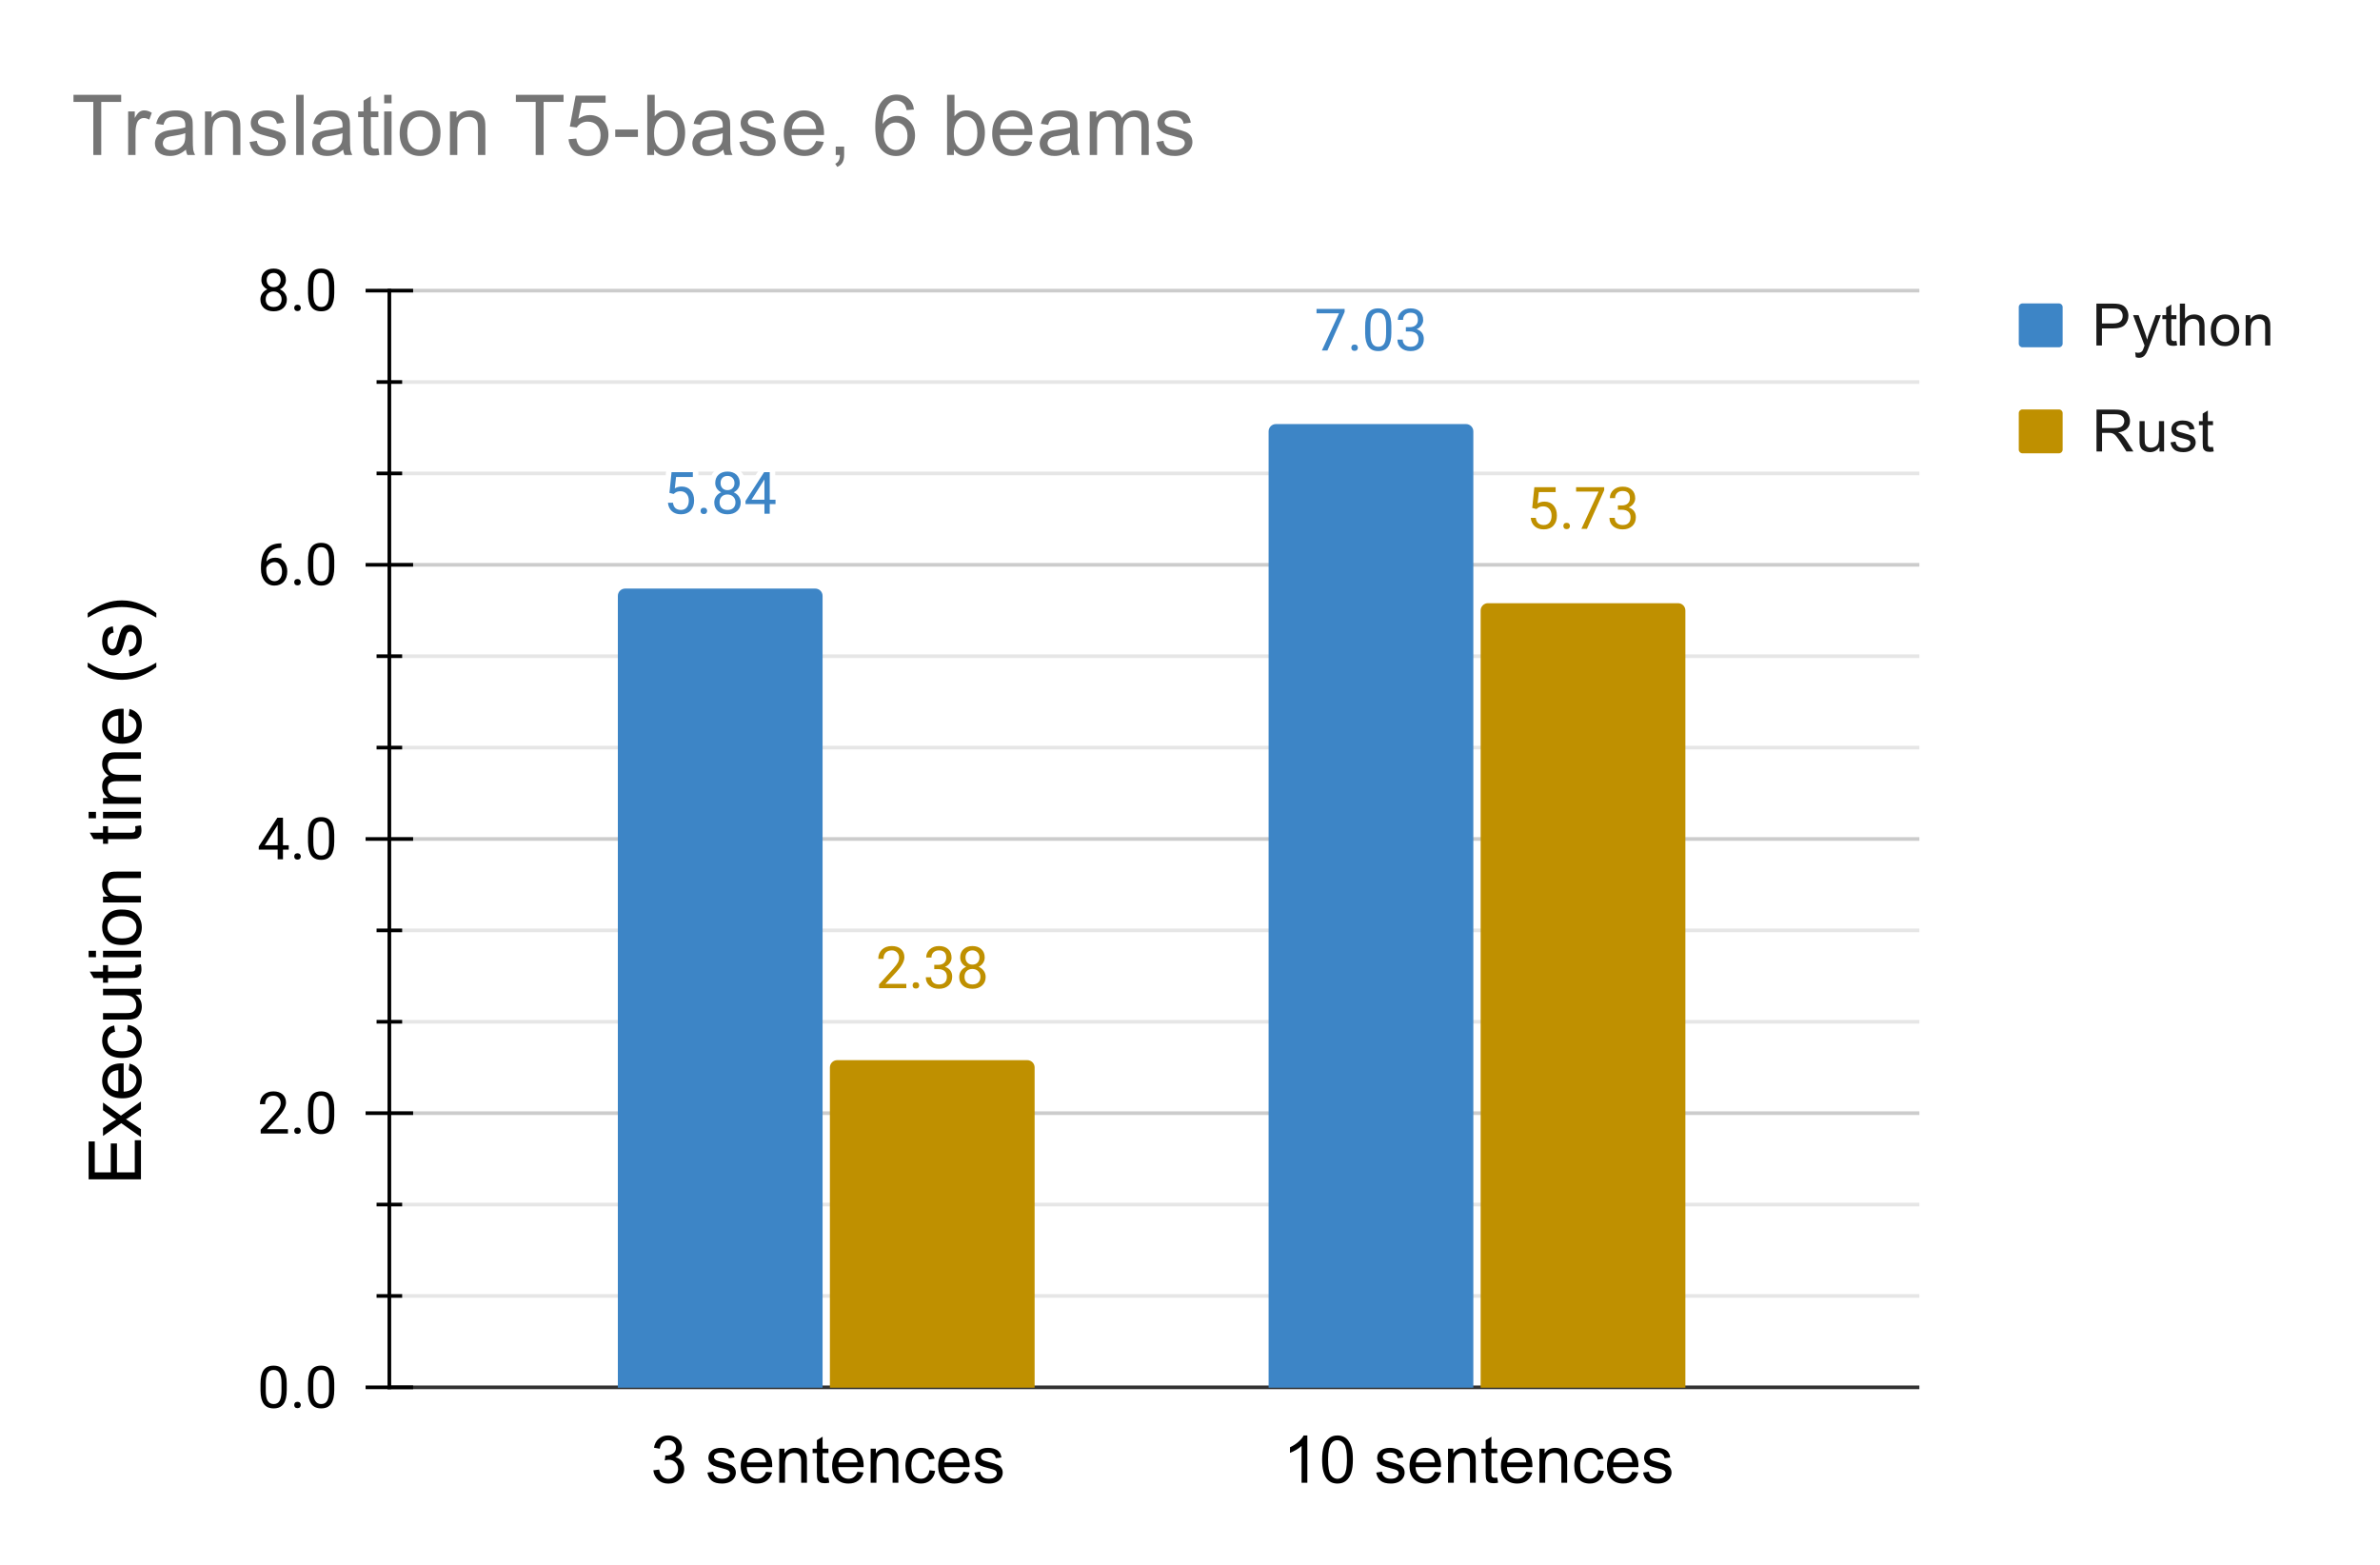 <svg version="1.1" viewBox="0.0 0.0 651.0 428.0" fill="none" stroke="none" stroke-linecap="square" stroke-miterlimit="10" width="651" height="428" xmlns:xlink="http://www.w3.org/1999/xlink" xmlns="http://www.w3.org/2000/svg"><path fill="#ffffff" d="M0 0L651.0 0L651.0 428.0L0 428.0L0 0Z" fill-rule="nonzero"/><path stroke="#333333" stroke-width="1.0" stroke-linecap="butt" d="M106.5 379.5L524.5 379.5" fill-rule="nonzero"/><path stroke="#cccccc" stroke-width="1.0" stroke-linecap="butt" d="M106.5 304.5L524.5 304.5" fill-rule="nonzero"/><path stroke="#cccccc" stroke-width="1.0" stroke-linecap="butt" d="M106.5 229.5L524.5 229.5" fill-rule="nonzero"/><path stroke="#cccccc" stroke-width="1.0" stroke-linecap="butt" d="M106.5 154.5L524.5 154.5" fill-rule="nonzero"/><path stroke="#cccccc" stroke-width="1.0" stroke-linecap="butt" d="M106.5 79.5L524.5 79.5" fill-rule="nonzero"/><path stroke="#e6e6e6" stroke-width="1.0" stroke-linecap="butt" d="M106.5 354.5L524.5 354.5" fill-rule="nonzero"/><path stroke="#e6e6e6" stroke-width="1.0" stroke-linecap="butt" d="M106.5 329.5L524.5 329.5" fill-rule="nonzero"/><path stroke="#e6e6e6" stroke-width="1.0" stroke-linecap="butt" d="M106.5 279.5L524.5 279.5" fill-rule="nonzero"/><path stroke="#e6e6e6" stroke-width="1.0" stroke-linecap="butt" d="M106.5 254.5L524.5 254.5" fill-rule="nonzero"/><path stroke="#e6e6e6" stroke-width="1.0" stroke-linecap="butt" d="M106.5 204.5L524.5 204.5" fill-rule="nonzero"/><path stroke="#e6e6e6" stroke-width="1.0" stroke-linecap="butt" d="M106.5 179.5L524.5 179.5" fill-rule="nonzero"/><path stroke="#e6e6e6" stroke-width="1.0" stroke-linecap="butt" d="M106.5 129.5L524.5 129.5" fill-rule="nonzero"/><path stroke="#e6e6e6" stroke-width="1.0" stroke-linecap="butt" d="M106.5 104.5L524.5 104.5" fill-rule="nonzero"/><path stroke="#000000" stroke-width="1.0" stroke-linecap="butt" d="M106.5 379.5L106.5 79.5" fill-rule="nonzero"/><clipPath id="id_0"><path d="M106.353 79.5L524.5 79.5L524.5 379.6L106.353 379.6L106.353 79.5Z" clip-rule="nonzero"/></clipPath><path stroke="#000000" stroke-width="2.0" stroke-linecap="butt" stroke-opacity="0.0" clip-path="url(#id_0)" d="M225.0 380.0L169.0 380.0L169.0 163.0C169.0 161.895 169.895 161.0 171.0 161.0L223.0 161.0C224.105 161.0 225.0 161.895 225.0 163.0Z" fill-rule="nonzero"/><path fill="#3d85c6" clip-path="url(#id_0)" d="M225.0 380.0L169.0 380.0L169.0 163.0C169.0 161.895 169.895 161.0 171.0 161.0L223.0 161.0C224.105 161.0 225.0 161.895 225.0 163.0Z" fill-rule="nonzero"/><path stroke="#000000" stroke-width="2.0" stroke-linecap="butt" stroke-opacity="0.0" clip-path="url(#id_0)" d="M403.0 380.0L347.0 380.0L347.0 118.0C347.0 116.895 347.895 116.0 349.0 116.0L401.0 116.0C402.105 116.0 403.0 116.895 403.0 118.0Z" fill-rule="nonzero"/><path fill="#3d85c6" clip-path="url(#id_0)" d="M403.0 380.0L347.0 380.0L347.0 118.0C347.0 116.895 347.895 116.0 349.0 116.0L401.0 116.0C402.105 116.0 403.0 116.895 403.0 118.0Z" fill-rule="nonzero"/><path stroke="#000000" stroke-width="2.0" stroke-linecap="butt" stroke-opacity="0.0" clip-path="url(#id_0)" d="M283.0 380.0L227.0 380.0L227.0 292.0C227.0 290.895 227.895 290.0 229.0 290.0L281.0 290.0C282.105 290.0 283.0 290.895 283.0 292.0Z" fill-rule="nonzero"/><path fill="#bf9000" clip-path="url(#id_0)" d="M283.0 380.0L227.0 380.0L227.0 292.0C227.0 290.895 227.895 290.0 229.0 290.0L281.0 290.0C282.105 290.0 283.0 290.895 283.0 292.0Z" fill-rule="nonzero"/><path stroke="#000000" stroke-width="2.0" stroke-linecap="butt" stroke-opacity="0.0" clip-path="url(#id_0)" d="M461.0 380.0L405.0 380.0L405.0 167.0C405.0 165.895 405.895 165.0 407.0 165.0L459.0 165.0C460.105 165.0 461.0 165.895 461.0 167.0Z" fill-rule="nonzero"/><path fill="#bf9000" clip-path="url(#id_0)" d="M461.0 380.0L405.0 380.0L405.0 167.0C405.0 165.895 405.895 165.0 407.0 165.0L459.0 165.0C460.105 165.0 461.0 165.895 461.0 167.0Z" fill-rule="nonzero"/><path stroke="#000000" stroke-width="1.0" stroke-linecap="butt" d="M103.5 354.5L109.5 354.5" fill-rule="nonzero"/><path stroke="#000000" stroke-width="1.0" stroke-linecap="butt" d="M103.5 329.5L109.5 329.5" fill-rule="nonzero"/><path stroke="#000000" stroke-width="1.0" stroke-linecap="butt" d="M103.5 279.5L109.5 279.5" fill-rule="nonzero"/><path stroke="#000000" stroke-width="1.0" stroke-linecap="butt" d="M103.5 254.5L109.5 254.5" fill-rule="nonzero"/><path stroke="#000000" stroke-width="1.0" stroke-linecap="butt" d="M103.5 204.5L109.5 204.5" fill-rule="nonzero"/><path stroke="#000000" stroke-width="1.0" stroke-linecap="butt" d="M103.5 179.5L109.5 179.5" fill-rule="nonzero"/><path stroke="#000000" stroke-width="1.0" stroke-linecap="butt" d="M103.5 129.5L109.5 129.5" fill-rule="nonzero"/><path stroke="#000000" stroke-width="1.0" stroke-linecap="butt" d="M103.5 104.5L109.5 104.5" fill-rule="nonzero"/><path stroke="#000000" stroke-width="1.0" stroke-linecap="butt" d="M100.5 379.5L112.5 379.5" fill-rule="nonzero"/><path stroke="#000000" stroke-width="1.0" stroke-linecap="butt" d="M100.5 304.5L112.5 304.5" fill-rule="nonzero"/><path stroke="#000000" stroke-width="1.0" stroke-linecap="butt" d="M100.5 229.5L112.5 229.5" fill-rule="nonzero"/><path stroke="#000000" stroke-width="1.0" stroke-linecap="butt" d="M100.5 154.5L112.5 154.5" fill-rule="nonzero"/><path stroke="#000000" stroke-width="1.0" stroke-linecap="butt" d="M100.5 79.5L112.5 79.5" fill-rule="nonzero"/><path stroke="#ffffff" stroke-width="3.0" stroke-linejoin="round" stroke-linecap="round" d="M183.109 134.824L183.688 129.152L189.516 129.152L189.516 130.48L184.922 130.48L184.578 133.589Q185.406 133.089 186.469 133.089Q188.031 133.089 188.938 134.121Q189.859 135.152 189.859 136.902Q189.859 138.652 188.906 139.668Q187.953 140.683 186.25 140.683Q184.75 140.683 183.797 139.855Q182.844 139.011 182.703 137.527L184.078 137.527Q184.203 138.511 184.766 139.011Q185.328 139.496 186.25 139.496Q187.266 139.496 187.828 138.808Q188.406 138.121 188.406 136.918Q188.406 135.777 187.781 135.089Q187.172 134.386 186.141 134.386Q185.188 134.386 184.656 134.808L184.266 135.121L183.109 134.824ZM191.625 139.761Q191.625 139.386 191.844 139.136Q192.078 138.886 192.516 138.886Q192.969 138.886 193.188 139.136Q193.422 139.386 193.422 139.761Q193.422 140.121 193.188 140.371Q192.969 140.621 192.516 140.621Q192.078 140.621 191.844 140.371Q191.625 140.121 191.625 139.761ZM202.344 132.121Q202.344 132.964 201.891 133.636Q201.453 134.293 200.688 134.668Q201.578 135.058 202.094 135.793Q202.609 136.527 202.609 137.449Q202.609 138.933 201.609 139.808Q200.625 140.683 199.0 140.683Q197.359 140.683 196.359 139.808Q195.375 138.918 195.375 137.449Q195.375 136.527 195.875 135.793Q196.391 135.043 197.281 134.668Q196.516 134.293 196.078 133.636Q195.641 132.964 195.641 132.121Q195.641 130.683 196.562 129.839Q197.484 128.996 199.0 128.996Q200.5 128.996 201.422 129.839Q202.344 130.683 202.344 132.121ZM201.172 137.418Q201.172 136.464 200.562 135.871Q199.953 135.261 198.969 135.261Q198.0 135.261 197.406 135.855Q196.828 136.449 196.828 137.418Q196.828 138.386 197.391 138.949Q197.969 139.496 199.0 139.496Q200.016 139.496 200.594 138.949Q201.172 138.386 201.172 137.418ZM199.0 130.183Q198.141 130.183 197.609 130.714Q197.094 131.23 197.094 132.136Q197.094 133.011 197.609 133.543Q198.125 134.074 198.984 134.074Q199.859 134.074 200.375 133.543Q200.906 133.011 200.906 132.152Q200.906 131.277 200.359 130.73Q199.828 130.183 199.0 130.183ZM210.547 136.699L212.125 136.699L212.125 137.886L210.547 137.886L210.547 140.527L209.094 140.527L209.094 137.886L203.922 137.886L203.922 137.027L209.016 129.152L210.547 129.152L210.547 136.699ZM205.562 136.699L209.094 136.699L209.094 131.121L208.922 131.433L205.562 136.699Z" fill-rule="nonzero"/><path fill="#3d85c6" d="M183.109 134.824L183.688 129.152L189.516 129.152L189.516 130.48L184.922 130.48L184.578 133.589Q185.406 133.089 186.469 133.089Q188.031 133.089 188.938 134.121Q189.859 135.152 189.859 136.902Q189.859 138.652 188.906 139.668Q187.953 140.683 186.25 140.683Q184.75 140.683 183.797 139.855Q182.844 139.011 182.703 137.527L184.078 137.527Q184.203 138.511 184.766 139.011Q185.328 139.496 186.25 139.496Q187.266 139.496 187.828 138.808Q188.406 138.121 188.406 136.918Q188.406 135.777 187.781 135.089Q187.172 134.386 186.141 134.386Q185.188 134.386 184.656 134.808L184.266 135.121L183.109 134.824ZM191.625 139.761Q191.625 139.386 191.844 139.136Q192.078 138.886 192.516 138.886Q192.969 138.886 193.188 139.136Q193.422 139.386 193.422 139.761Q193.422 140.121 193.188 140.371Q192.969 140.621 192.516 140.621Q192.078 140.621 191.844 140.371Q191.625 140.121 191.625 139.761ZM202.344 132.121Q202.344 132.964 201.891 133.636Q201.453 134.293 200.688 134.668Q201.578 135.058 202.094 135.793Q202.609 136.527 202.609 137.449Q202.609 138.933 201.609 139.808Q200.625 140.683 199.0 140.683Q197.359 140.683 196.359 139.808Q195.375 138.918 195.375 137.449Q195.375 136.527 195.875 135.793Q196.391 135.043 197.281 134.668Q196.516 134.293 196.078 133.636Q195.641 132.964 195.641 132.121Q195.641 130.683 196.562 129.839Q197.484 128.996 199.0 128.996Q200.5 128.996 201.422 129.839Q202.344 130.683 202.344 132.121ZM201.172 137.418Q201.172 136.464 200.562 135.871Q199.953 135.261 198.969 135.261Q198.0 135.261 197.406 135.855Q196.828 136.449 196.828 137.418Q196.828 138.386 197.391 138.949Q197.969 139.496 199.0 139.496Q200.016 139.496 200.594 138.949Q201.172 138.386 201.172 137.418ZM199.0 130.183Q198.141 130.183 197.609 130.714Q197.094 131.23 197.094 132.136Q197.094 133.011 197.609 133.543Q198.125 134.074 198.984 134.074Q199.859 134.074 200.375 133.543Q200.906 133.011 200.906 132.152Q200.906 131.277 200.359 130.73Q199.828 130.183 199.0 130.183ZM210.547 136.699L212.125 136.699L212.125 137.886L210.547 137.886L210.547 140.527L209.094 140.527L209.094 137.886L203.922 137.886L203.922 137.027L209.016 129.152L210.547 129.152L210.547 136.699ZM205.562 136.699L209.094 136.699L209.094 131.121L208.922 131.433L205.562 136.699Z" fill-rule="nonzero"/><path stroke="#ffffff" stroke-width="3.0" stroke-linejoin="round" stroke-linecap="round" d="M367.797 85.325L363.078 95.887L361.562 95.887L366.266 85.7L360.109 85.7L360.109 84.512L367.797 84.512L367.797 85.325ZM369.625 95.121Q369.625 94.746 369.844 94.496Q370.078 94.246 370.516 94.246Q370.969 94.246 371.188 94.496Q371.422 94.746 371.422 95.121Q371.422 95.481 371.188 95.731Q370.969 95.981 370.516 95.981Q370.078 95.981 369.844 95.731Q369.625 95.481 369.625 95.121ZM380.578 91.028Q380.578 93.575 379.703 94.809Q378.844 96.043 377.0 96.043Q375.188 96.043 374.312 94.84Q373.438 93.621 373.406 91.231L373.406 89.293Q373.406 86.793 374.266 85.575Q375.141 84.356 376.984 84.356Q378.828 84.356 379.688 85.528Q380.562 86.7 380.578 89.153L380.578 91.028ZM379.141 89.059Q379.141 87.215 378.625 86.387Q378.109 85.543 376.984 85.543Q375.875 85.543 375.359 86.387Q374.859 87.215 374.844 88.95L374.844 91.262Q374.844 93.106 375.375 93.981Q375.922 94.856 377.0 94.856Q378.078 94.856 378.594 94.028Q379.109 93.2 379.141 91.418L379.141 89.059ZM384.547 89.496L385.641 89.496Q386.656 89.481 387.234 88.965Q387.828 88.434 387.828 87.543Q387.828 85.543 385.844 85.543Q384.906 85.543 384.344 86.075Q383.781 86.606 383.781 87.496L382.344 87.496Q382.344 86.137 383.328 85.246Q384.312 84.356 385.844 84.356Q387.453 84.356 388.359 85.215Q389.281 86.059 389.281 87.575Q389.281 88.309 388.797 89.012Q388.312 89.7 387.484 90.043Q388.422 90.34 388.938 91.028Q389.453 91.715 389.453 92.715Q389.453 94.246 388.453 95.153Q387.453 96.043 385.844 96.043Q384.25 96.043 383.234 95.184Q382.234 94.309 382.234 92.887L383.688 92.887Q383.688 93.778 384.266 94.325Q384.859 94.856 385.844 94.856Q386.891 94.856 387.438 94.309Q388.0 93.762 388.0 92.746Q388.0 91.746 387.391 91.215Q386.781 90.684 385.641 90.668L384.547 90.668L384.547 89.496Z" fill-rule="nonzero"/><path fill="#3d85c6" d="M367.797 85.325L363.078 95.887L361.562 95.887L366.266 85.7L360.109 85.7L360.109 84.512L367.797 84.512L367.797 85.325ZM369.625 95.121Q369.625 94.746 369.844 94.496Q370.078 94.246 370.516 94.246Q370.969 94.246 371.188 94.496Q371.422 94.746 371.422 95.121Q371.422 95.481 371.188 95.731Q370.969 95.981 370.516 95.981Q370.078 95.981 369.844 95.731Q369.625 95.481 369.625 95.121ZM380.578 91.028Q380.578 93.575 379.703 94.809Q378.844 96.043 377.0 96.043Q375.188 96.043 374.312 94.84Q373.438 93.621 373.406 91.231L373.406 89.293Q373.406 86.793 374.266 85.575Q375.141 84.356 376.984 84.356Q378.828 84.356 379.688 85.528Q380.562 86.7 380.578 89.153L380.578 91.028ZM379.141 89.059Q379.141 87.215 378.625 86.387Q378.109 85.543 376.984 85.543Q375.875 85.543 375.359 86.387Q374.859 87.215 374.844 88.95L374.844 91.262Q374.844 93.106 375.375 93.981Q375.922 94.856 377.0 94.856Q378.078 94.856 378.594 94.028Q379.109 93.2 379.141 91.418L379.141 89.059ZM384.547 89.496L385.641 89.496Q386.656 89.481 387.234 88.965Q387.828 88.434 387.828 87.543Q387.828 85.543 385.844 85.543Q384.906 85.543 384.344 86.075Q383.781 86.606 383.781 87.496L382.344 87.496Q382.344 86.137 383.328 85.246Q384.312 84.356 385.844 84.356Q387.453 84.356 388.359 85.215Q389.281 86.059 389.281 87.575Q389.281 88.309 388.797 89.012Q388.312 89.7 387.484 90.043Q388.422 90.34 388.938 91.028Q389.453 91.715 389.453 92.715Q389.453 94.246 388.453 95.153Q387.453 96.043 385.844 96.043Q384.25 96.043 383.234 95.184Q382.234 94.309 382.234 92.887L383.688 92.887Q383.688 93.778 384.266 94.325Q384.859 94.856 385.844 94.856Q386.891 94.856 387.438 94.309Q388.0 93.762 388.0 92.746Q388.0 91.746 387.391 91.215Q386.781 90.684 385.641 90.668L384.547 90.668L384.547 89.496Z" fill-rule="nonzero"/><path stroke="#ffffff" stroke-width="3.0" stroke-linejoin="round" stroke-linecap="round" d="M247.906 270.32L240.453 270.32L240.453 269.273L244.391 264.898Q245.266 263.914 245.594 263.289Q245.922 262.664 245.922 262.008Q245.922 261.117 245.375 260.555Q244.844 259.976 243.953 259.976Q242.875 259.976 242.266 260.586Q241.672 261.195 241.672 262.289L240.234 262.289Q240.234 260.726 241.234 259.758Q242.25 258.789 243.953 258.789Q245.531 258.789 246.453 259.617Q247.375 260.445 247.375 261.836Q247.375 263.508 245.234 265.836L242.188 269.133L247.906 269.133L247.906 270.32ZM249.625 269.555Q249.625 269.18 249.844 268.93Q250.078 268.68 250.516 268.68Q250.969 268.68 251.188 268.93Q251.422 269.18 251.422 269.555Q251.422 269.914 251.188 270.164Q250.969 270.414 250.516 270.414Q250.078 270.414 249.844 270.164Q249.625 269.914 249.625 269.555ZM255.547 263.93L256.641 263.93Q257.656 263.914 258.234 263.398Q258.828 262.867 258.828 261.976Q258.828 259.976 256.844 259.976Q255.906 259.976 255.344 260.508Q254.781 261.039 254.781 261.93L253.344 261.93Q253.344 260.57 254.328 259.68Q255.312 258.789 256.844 258.789Q258.453 258.789 259.359 259.648Q260.281 260.492 260.281 262.008Q260.281 262.742 259.797 263.445Q259.312 264.133 258.484 264.476Q259.422 264.773 259.938 265.461Q260.453 266.148 260.453 267.148Q260.453 268.68 259.453 269.586Q258.453 270.476 256.844 270.476Q255.25 270.476 254.234 269.617Q253.234 268.742 253.234 267.32L254.688 267.32Q254.688 268.211 255.266 268.758Q255.859 269.289 256.844 269.289Q257.891 269.289 258.438 268.742Q259.0 268.195 259.0 267.18Q259.0 266.18 258.391 265.648Q257.781 265.117 256.641 265.101L255.547 265.101L255.547 263.93ZM269.344 261.914Q269.344 262.758 268.891 263.43Q268.453 264.086 267.688 264.461Q268.578 264.851 269.094 265.586Q269.609 266.32 269.609 267.242Q269.609 268.726 268.609 269.601Q267.625 270.476 266.0 270.476Q264.359 270.476 263.359 269.601Q262.375 268.711 262.375 267.242Q262.375 266.32 262.875 265.586Q263.391 264.836 264.281 264.461Q263.516 264.086 263.078 263.43Q262.641 262.758 262.641 261.914Q262.641 260.476 263.562 259.633Q264.484 258.789 266.0 258.789Q267.5 258.789 268.422 259.633Q269.344 260.476 269.344 261.914ZM268.172 267.211Q268.172 266.258 267.562 265.664Q266.953 265.055 265.969 265.055Q265.0 265.055 264.406 265.648Q263.828 266.242 263.828 267.211Q263.828 268.18 264.391 268.742Q264.969 269.289 266.0 269.289Q267.016 269.289 267.594 268.742Q268.172 268.18 268.172 267.211ZM266.0 259.976Q265.141 259.976 264.609 260.508Q264.094 261.023 264.094 261.93Q264.094 262.805 264.609 263.336Q265.125 263.867 265.984 263.867Q266.859 263.867 267.375 263.336Q267.906 262.805 267.906 261.945Q267.906 261.07 267.359 260.523Q266.828 259.976 266.0 259.976Z" fill-rule="nonzero"/><path fill="#bf9000" d="M247.906 270.32L240.453 270.32L240.453 269.273L244.391 264.898Q245.266 263.914 245.594 263.289Q245.922 262.664 245.922 262.008Q245.922 261.117 245.375 260.555Q244.844 259.976 243.953 259.976Q242.875 259.976 242.266 260.586Q241.672 261.195 241.672 262.289L240.234 262.289Q240.234 260.726 241.234 259.758Q242.25 258.789 243.953 258.789Q245.531 258.789 246.453 259.617Q247.375 260.445 247.375 261.836Q247.375 263.508 245.234 265.836L242.188 269.133L247.906 269.133L247.906 270.32ZM249.625 269.555Q249.625 269.18 249.844 268.93Q250.078 268.68 250.516 268.68Q250.969 268.68 251.188 268.93Q251.422 269.18 251.422 269.555Q251.422 269.914 251.188 270.164Q250.969 270.414 250.516 270.414Q250.078 270.414 249.844 270.164Q249.625 269.914 249.625 269.555ZM255.547 263.93L256.641 263.93Q257.656 263.914 258.234 263.398Q258.828 262.867 258.828 261.976Q258.828 259.976 256.844 259.976Q255.906 259.976 255.344 260.508Q254.781 261.039 254.781 261.93L253.344 261.93Q253.344 260.57 254.328 259.68Q255.312 258.789 256.844 258.789Q258.453 258.789 259.359 259.648Q260.281 260.492 260.281 262.008Q260.281 262.742 259.797 263.445Q259.312 264.133 258.484 264.476Q259.422 264.773 259.938 265.461Q260.453 266.148 260.453 267.148Q260.453 268.68 259.453 269.586Q258.453 270.476 256.844 270.476Q255.25 270.476 254.234 269.617Q253.234 268.742 253.234 267.32L254.688 267.32Q254.688 268.211 255.266 268.758Q255.859 269.289 256.844 269.289Q257.891 269.289 258.438 268.742Q259.0 268.195 259.0 267.18Q259.0 266.18 258.391 265.648Q257.781 265.117 256.641 265.101L255.547 265.101L255.547 263.93ZM269.344 261.914Q269.344 262.758 268.891 263.43Q268.453 264.086 267.688 264.461Q268.578 264.851 269.094 265.586Q269.609 266.32 269.609 267.242Q269.609 268.726 268.609 269.601Q267.625 270.476 266.0 270.476Q264.359 270.476 263.359 269.601Q262.375 268.711 262.375 267.242Q262.375 266.32 262.875 265.586Q263.391 264.836 264.281 264.461Q263.516 264.086 263.078 263.43Q262.641 262.758 262.641 261.914Q262.641 260.476 263.562 259.633Q264.484 258.789 266.0 258.789Q267.5 258.789 268.422 259.633Q269.344 260.476 269.344 261.914ZM268.172 267.211Q268.172 266.258 267.562 265.664Q266.953 265.055 265.969 265.055Q265.0 265.055 264.406 265.648Q263.828 266.242 263.828 267.211Q263.828 268.18 264.391 268.742Q264.969 269.289 266.0 269.289Q267.016 269.289 267.594 268.742Q268.172 268.18 268.172 267.211ZM266.0 259.976Q265.141 259.976 264.609 260.508Q264.094 261.023 264.094 261.93Q264.094 262.805 264.609 263.336Q265.125 263.867 265.984 263.867Q266.859 263.867 267.375 263.336Q267.906 262.805 267.906 261.945Q267.906 261.07 267.359 260.523Q266.828 259.976 266.0 259.976Z" fill-rule="nonzero"/><path stroke="#ffffff" stroke-width="3.0" stroke-linejoin="round" stroke-linecap="round" d="M419.109 138.95L419.688 133.278L425.516 133.278L425.516 134.607L420.922 134.607L420.578 137.716Q421.406 137.216 422.469 137.216Q424.031 137.216 424.938 138.247Q425.859 139.278 425.859 141.028Q425.859 142.778 424.906 143.794Q423.953 144.81 422.25 144.81Q420.75 144.81 419.797 143.982Q418.844 143.138 418.703 141.653L420.078 141.653Q420.203 142.638 420.766 143.138Q421.328 143.622 422.25 143.622Q423.266 143.622 423.828 142.935Q424.406 142.247 424.406 141.044Q424.406 139.903 423.781 139.216Q423.172 138.513 422.141 138.513Q421.188 138.513 420.656 138.935L420.266 139.247L419.109 138.95ZM427.625 143.888Q427.625 143.513 427.844 143.263Q428.078 143.013 428.516 143.013Q428.969 143.013 429.188 143.263Q429.422 143.513 429.422 143.888Q429.422 144.247 429.188 144.497Q428.969 144.747 428.516 144.747Q428.078 144.747 427.844 144.497Q427.625 144.247 427.625 143.888ZM438.797 134.091L434.078 144.653L432.562 144.653L437.266 134.466L431.109 134.466L431.109 133.278L438.797 133.278L438.797 134.091ZM442.547 138.263L443.641 138.263Q444.656 138.247 445.234 137.732Q445.828 137.2 445.828 136.31Q445.828 134.31 443.844 134.31Q442.906 134.31 442.344 134.841Q441.781 135.372 441.781 136.263L440.344 136.263Q440.344 134.903 441.328 134.013Q442.312 133.122 443.844 133.122Q445.453 133.122 446.359 133.982Q447.281 134.825 447.281 136.341Q447.281 137.075 446.797 137.778Q446.312 138.466 445.484 138.81Q446.422 139.107 446.938 139.794Q447.453 140.482 447.453 141.482Q447.453 143.013 446.453 143.919Q445.453 144.81 443.844 144.81Q442.25 144.81 441.234 143.95Q440.234 143.075 440.234 141.653L441.688 141.653Q441.688 142.544 442.266 143.091Q442.859 143.622 443.844 143.622Q444.891 143.622 445.438 143.075Q446.0 142.528 446.0 141.513Q446.0 140.513 445.391 139.982Q444.781 139.45 443.641 139.435L442.547 139.435L442.547 138.263Z" fill-rule="nonzero"/><path fill="#bf9000" d="M419.109 138.95L419.688 133.278L425.516 133.278L425.516 134.607L420.922 134.607L420.578 137.716Q421.406 137.216 422.469 137.216Q424.031 137.216 424.938 138.247Q425.859 139.278 425.859 141.028Q425.859 142.778 424.906 143.794Q423.953 144.81 422.25 144.81Q420.75 144.81 419.797 143.982Q418.844 143.138 418.703 141.653L420.078 141.653Q420.203 142.638 420.766 143.138Q421.328 143.622 422.25 143.622Q423.266 143.622 423.828 142.935Q424.406 142.247 424.406 141.044Q424.406 139.903 423.781 139.216Q423.172 138.513 422.141 138.513Q421.188 138.513 420.656 138.935L420.266 139.247L419.109 138.95ZM427.625 143.888Q427.625 143.513 427.844 143.263Q428.078 143.013 428.516 143.013Q428.969 143.013 429.188 143.263Q429.422 143.513 429.422 143.888Q429.422 144.247 429.188 144.497Q428.969 144.747 428.516 144.747Q428.078 144.747 427.844 144.497Q427.625 144.247 427.625 143.888ZM438.797 134.091L434.078 144.653L432.562 144.653L437.266 134.466L431.109 134.466L431.109 133.278L438.797 133.278L438.797 134.091ZM442.547 138.263L443.641 138.263Q444.656 138.247 445.234 137.732Q445.828 137.2 445.828 136.31Q445.828 134.31 443.844 134.31Q442.906 134.31 442.344 134.841Q441.781 135.372 441.781 136.263L440.344 136.263Q440.344 134.903 441.328 134.013Q442.312 133.122 443.844 133.122Q445.453 133.122 446.359 133.982Q447.281 134.825 447.281 136.341Q447.281 137.075 446.797 137.778Q446.312 138.466 445.484 138.81Q446.422 139.107 446.938 139.794Q447.453 140.482 447.453 141.482Q447.453 143.013 446.453 143.919Q445.453 144.81 443.844 144.81Q442.25 144.81 441.234 143.95Q440.234 143.075 440.234 141.653L441.688 141.653Q441.688 142.544 442.266 143.091Q442.859 143.622 443.844 143.622Q444.891 143.622 445.438 143.075Q446.0 142.528 446.0 141.513Q446.0 140.513 445.391 139.982Q444.781 139.45 443.641 139.435L442.547 139.435L442.547 138.263Z" fill-rule="nonzero"/><path fill="#000000" d="M38.553 322.596L24.24 322.596L24.24 312.237L25.928 312.237L25.928 320.69L30.303 320.69L30.303 312.784L31.99 312.784L31.99 320.69L36.865 320.69L36.865 311.909L38.553 311.909L38.553 322.596ZM38.553 311.034L33.162 307.237L28.178 310.737L28.178 308.55L30.615 306.956Q31.303 306.503 31.772 306.237Q31.131 305.8 30.631 305.44L28.178 303.69L28.178 301.596L33.069 305.175L38.553 301.315L38.553 303.471L35.334 305.612L34.459 306.175L38.553 308.893L38.553 311.034ZM35.209 292.753L35.444 290.94Q37.022 291.362 37.912 292.534Q38.787 293.69 38.787 295.503Q38.787 297.768 37.397 299.112Q35.99 300.44 33.459 300.44Q30.834 300.44 29.397 299.096Q27.944 297.753 27.944 295.596Q27.944 293.518 29.365 292.206Q30.772 290.878 33.35 290.878Q33.506 290.878 33.819 290.893L33.819 298.628Q35.522 298.534 36.428 297.659Q37.334 296.784 37.334 295.487Q37.334 294.518 36.834 293.846Q36.319 293.159 35.209 292.753ZM32.365 298.534L32.365 292.737Q31.069 292.846 30.412 293.393Q29.397 294.237 29.397 295.581Q29.397 296.784 30.209 297.612Q31.006 298.44 32.365 298.534ZM34.756 282.081L34.975 280.362Q36.772 280.643 37.787 281.815Q38.787 282.971 38.787 284.675Q38.787 286.8 37.397 288.096Q36.006 289.393 33.412 289.393Q31.725 289.393 30.475 288.846Q29.209 288.284 28.584 287.143Q27.944 286.003 27.944 284.659Q27.944 282.971 28.803 281.909Q29.662 280.831 31.225 280.518L31.49 282.237Q30.444 282.471 29.928 283.096Q29.397 283.721 29.397 284.596Q29.397 285.925 30.35 286.753Q31.303 287.581 33.35 287.581Q35.444 287.581 36.397 286.784Q37.334 285.987 37.334 284.69Q37.334 283.659 36.709 282.971Q36.069 282.268 34.756 282.081ZM38.553 272.065L37.022 272.065Q38.787 273.268 38.787 275.346Q38.787 276.268 38.444 277.065Q38.084 277.862 37.553 278.253Q37.022 278.628 36.24 278.784Q35.725 278.893 34.6 278.893L28.178 278.893L28.178 277.143L33.928 277.143Q35.303 277.143 35.787 277.034Q36.475 276.862 36.881 276.331Q37.272 275.784 37.272 275.003Q37.272 274.206 36.865 273.518Q36.459 272.815 35.772 272.534Q35.069 272.237 33.74 272.237L28.178 272.237L28.178 270.487L38.553 270.487L38.553 272.065ZM36.975 264.018L38.537 263.768Q38.694 264.503 38.694 265.096Q38.694 266.05 38.397 266.581Q38.084 267.096 37.6 267.315Q37.1 267.534 35.522 267.534L29.553 267.534L29.553 268.815L28.178 268.815L28.178 267.534L25.615 267.534L24.553 265.784L28.178 265.784L28.178 264.018L29.553 264.018L29.553 265.784L35.615 265.784Q36.365 265.784 36.584 265.69Q36.787 265.596 36.928 265.393Q37.053 265.175 37.053 264.784Q37.053 264.503 36.975 264.018ZM26.256 261.846L24.24 261.846L24.24 260.081L26.256 260.081L26.256 261.846ZM38.553 261.846L28.178 261.846L28.178 260.081L38.553 260.081L38.553 261.846ZM33.365 258.503Q30.49 258.503 29.1 256.909Q27.944 255.565 27.944 253.643Q27.944 251.503 29.35 250.159Q30.756 248.799 33.225 248.799Q35.225 248.799 36.381 249.393Q37.522 249.987 38.162 251.143Q38.787 252.284 38.787 253.643Q38.787 255.831 37.397 257.175Q35.99 258.503 33.365 258.503ZM33.365 256.706Q35.365 256.706 36.35 255.846Q37.334 254.971 37.334 253.643Q37.334 252.331 36.35 251.471Q35.35 250.596 33.303 250.596Q31.381 250.596 30.397 251.471Q29.397 252.346 29.397 253.643Q29.397 254.971 30.397 255.846Q31.381 256.706 33.365 256.706ZM38.553 246.862L28.178 246.862L28.178 245.268L29.662 245.268Q27.944 244.128 27.944 241.971Q27.944 241.034 28.287 240.253Q28.615 239.456 29.162 239.065Q29.709 238.674 30.459 238.518Q30.959 238.424 32.178 238.424L38.553 238.424L38.553 240.19L32.24 240.19Q31.162 240.19 30.631 240.393Q30.1 240.596 29.787 241.128Q29.475 241.643 29.475 242.346Q29.475 243.471 30.194 244.284Q30.897 245.096 32.881 245.096L38.553 245.096L38.553 246.862ZM36.975 226.018L38.537 225.768Q38.694 226.503 38.694 227.096Q38.694 228.049 38.397 228.581Q38.084 229.096 37.6 229.315Q37.1 229.534 35.522 229.534L29.553 229.534L29.553 230.815L28.178 230.815L28.178 229.534L25.615 229.534L24.553 227.784L28.178 227.784L28.178 226.018L29.553 226.018L29.553 227.784L35.615 227.784Q36.365 227.784 36.584 227.69Q36.787 227.596 36.928 227.393Q37.053 227.174 37.053 226.784Q37.053 226.503 36.975 226.018ZM26.256 223.846L24.24 223.846L24.24 222.081L26.256 222.081L26.256 223.846ZM38.553 223.846L28.178 223.846L28.178 222.081L38.553 222.081L38.553 223.846ZM38.553 219.862L28.178 219.862L28.178 218.284L29.631 218.284Q28.881 217.799 28.412 216.987Q27.944 216.174 27.944 215.143Q27.944 213.987 28.428 213.253Q28.897 212.518 29.756 212.206Q27.944 210.971 27.944 209.003Q27.944 207.456 28.803 206.628Q29.662 205.799 31.428 205.799L38.553 205.799L38.553 207.549L32.022 207.549Q30.959 207.549 30.506 207.721Q30.037 207.893 29.756 208.346Q29.475 208.784 29.475 209.393Q29.475 210.487 30.209 211.221Q30.928 211.94 32.522 211.94L38.553 211.94L38.553 213.69L31.819 213.69Q30.647 213.69 30.069 214.128Q29.475 214.549 29.475 215.534Q29.475 216.268 29.865 216.909Q30.256 217.534 31.006 217.815Q31.756 218.096 33.178 218.096L38.553 218.096L38.553 219.862ZM35.209 195.753L35.444 193.94Q37.022 194.362 37.912 195.534Q38.787 196.69 38.787 198.503Q38.787 200.768 37.397 202.112Q35.99 203.44 33.459 203.44Q30.834 203.44 29.397 202.096Q27.944 200.753 27.944 198.596Q27.944 196.518 29.365 195.206Q30.772 193.878 33.35 193.878Q33.506 193.878 33.819 193.893L33.819 201.628Q35.522 201.534 36.428 200.659Q37.334 199.784 37.334 198.487Q37.334 197.518 36.834 196.846Q36.319 196.159 35.209 195.753ZM32.365 201.534L32.365 195.737Q31.069 195.846 30.412 196.393Q29.397 197.237 29.397 198.581Q29.397 199.784 30.209 200.612Q31.006 201.44 32.365 201.534ZM42.756 182.503Q40.928 183.956 38.475 184.956Q36.006 185.956 33.365 185.956Q31.037 185.956 28.912 185.206Q26.444 184.331 23.99 182.503L23.99 181.237Q26.022 182.424 26.897 182.799Q28.24 183.393 29.709 183.737Q31.537 184.159 33.381 184.159Q38.069 184.159 42.756 181.237L42.756 182.503ZM35.459 179.565L35.178 177.815Q36.225 177.674 36.787 177.003Q37.334 176.331 37.334 175.128Q37.334 173.924 36.85 173.346Q36.35 172.753 35.694 172.753Q35.1 172.753 34.756 173.268Q34.522 173.628 34.162 175.065Q33.662 177.003 33.319 177.753Q32.959 178.487 32.334 178.878Q31.694 179.268 30.928 179.268Q30.24 179.268 29.647 178.956Q29.053 178.628 28.662 178.081Q28.365 177.674 28.162 176.971Q27.944 176.253 27.944 175.44Q27.944 174.221 28.303 173.299Q28.647 172.378 29.256 171.94Q29.85 171.503 30.85 171.331L31.084 173.049Q30.287 173.174 29.85 173.737Q29.397 174.299 29.397 175.315Q29.397 176.534 29.803 177.049Q30.194 177.565 30.725 177.565Q31.069 177.565 31.35 177.346Q31.631 177.143 31.819 176.674Q31.912 176.409 32.256 175.128Q32.756 173.253 33.084 172.518Q33.397 171.784 34.006 171.362Q34.6 170.94 35.506 170.94Q36.381 170.94 37.162 171.456Q37.944 171.971 38.365 172.94Q38.787 173.909 38.787 175.128Q38.787 177.143 37.944 178.206Q37.1 179.268 35.459 179.565ZM42.756 167.706L42.756 168.956Q38.069 166.049 33.381 166.049Q31.537 166.049 29.74 166.456Q28.272 166.799 26.928 167.393Q26.037 167.768 23.99 168.956L23.99 167.706Q26.444 165.862 28.912 164.987Q31.037 164.237 33.365 164.237Q36.006 164.237 38.475 165.253Q40.928 166.253 42.756 167.706Z" fill-rule="nonzero"/><path fill="#000000" d="M78.431 380.241Q78.431 382.788 77.556 384.022Q76.697 385.256 74.853 385.256Q73.041 385.256 72.166 384.053Q71.291 382.834 71.259 380.444L71.259 378.506Q71.259 376.006 72.119 374.788Q72.994 373.569 74.838 373.569Q76.681 373.569 77.541 374.741Q78.416 375.913 78.431 378.366L78.431 380.241ZM76.994 378.272Q76.994 376.428 76.478 375.6Q75.963 374.756 74.838 374.756Q73.728 374.756 73.213 375.6Q72.713 376.428 72.697 378.163L72.697 380.475Q72.697 382.319 73.228 383.194Q73.775 384.069 74.853 384.069Q75.931 384.069 76.447 383.241Q76.963 382.413 76.994 380.631L76.994 378.272ZM80.478 384.334Q80.478 383.959 80.697 383.709Q80.931 383.459 81.369 383.459Q81.822 383.459 82.041 383.709Q82.275 383.959 82.275 384.334Q82.275 384.694 82.041 384.944Q81.822 385.194 81.369 385.194Q80.931 385.194 80.697 384.944Q80.478 384.694 80.478 384.334ZM91.431 380.241Q91.431 382.788 90.556 384.022Q89.697 385.256 87.853 385.256Q86.041 385.256 85.166 384.053Q84.291 382.834 84.259 380.444L84.259 378.506Q84.259 376.006 85.119 374.788Q85.994 373.569 87.838 373.569Q89.681 373.569 90.541 374.741Q91.416 375.913 91.431 378.366L91.431 380.241ZM89.994 378.272Q89.994 376.428 89.478 375.6Q88.963 374.756 87.838 374.756Q86.728 374.756 86.213 375.6Q85.713 376.428 85.697 378.163L85.697 380.475Q85.697 382.319 86.228 383.194Q86.775 384.069 87.853 384.069Q88.931 384.069 89.447 383.241Q89.963 382.413 89.994 380.631L89.994 378.272Z" fill-rule="nonzero"/><path fill="#000000" d="M78.759 310.075L71.306 310.075L71.306 309.028L75.244 304.653Q76.119 303.669 76.447 303.044Q76.775 302.419 76.775 301.762Q76.775 300.872 76.228 300.309Q75.697 299.731 74.806 299.731Q73.728 299.731 73.119 300.341Q72.525 300.95 72.525 302.044L71.088 302.044Q71.088 300.481 72.088 299.512Q73.103 298.544 74.806 298.544Q76.384 298.544 77.306 299.372Q78.228 300.2 78.228 301.591Q78.228 303.262 76.088 305.591L73.041 308.887L78.759 308.887L78.759 310.075ZM80.478 309.309Q80.478 308.934 80.697 308.684Q80.931 308.434 81.369 308.434Q81.822 308.434 82.041 308.684Q82.275 308.934 82.275 309.309Q82.275 309.669 82.041 309.919Q81.822 310.169 81.369 310.169Q80.931 310.169 80.697 309.919Q80.478 309.669 80.478 309.309ZM91.431 305.216Q91.431 307.762 90.556 308.997Q89.697 310.231 87.853 310.231Q86.041 310.231 85.166 309.028Q84.291 307.809 84.259 305.419L84.259 303.481Q84.259 300.981 85.119 299.762Q85.994 298.544 87.838 298.544Q89.681 298.544 90.541 299.716Q91.416 300.887 91.431 303.341L91.431 305.216ZM89.994 303.247Q89.994 301.403 89.478 300.575Q88.963 299.731 87.838 299.731Q86.728 299.731 86.213 300.575Q85.713 301.403 85.697 303.137L85.697 305.45Q85.697 307.294 86.228 308.169Q86.775 309.044 87.853 309.044Q88.931 309.044 89.447 308.216Q89.963 307.387 89.994 305.606L89.994 303.247Z" fill-rule="nonzero"/><path fill="#000000" d="M77.4 231.222L78.978 231.222L78.978 232.409L77.4 232.409L77.4 235.05L75.947 235.05L75.947 232.409L70.775 232.409L70.775 231.55L75.869 223.675L77.4 223.675L77.4 231.222ZM72.416 231.222L75.947 231.222L75.947 225.644L75.775 225.956L72.416 231.222ZM80.478 234.284Q80.478 233.909 80.697 233.659Q80.931 233.409 81.369 233.409Q81.822 233.409 82.041 233.659Q82.275 233.909 82.275 234.284Q82.275 234.644 82.041 234.894Q81.822 235.144 81.369 235.144Q80.931 235.144 80.697 234.894Q80.478 234.644 80.478 234.284ZM91.431 230.191Q91.431 232.738 90.556 233.972Q89.697 235.206 87.853 235.206Q86.041 235.206 85.166 234.003Q84.291 232.784 84.259 230.394L84.259 228.456Q84.259 225.956 85.119 224.738Q85.994 223.519 87.838 223.519Q89.681 223.519 90.541 224.691Q91.416 225.863 91.431 228.316L91.431 230.191ZM89.994 228.222Q89.994 226.378 89.478 225.55Q88.963 224.706 87.838 224.706Q86.728 224.706 86.213 225.55Q85.713 226.378 85.697 228.113L85.697 230.425Q85.697 232.269 86.228 233.144Q86.775 234.019 87.853 234.019Q88.931 234.019 89.447 233.191Q89.963 232.363 89.994 230.581L89.994 228.222Z" fill-rule="nonzero"/><path fill="#000000" d="M76.978 148.634L76.978 149.869L76.713 149.869Q75.025 149.9 74.025 150.869Q73.025 151.838 72.869 153.588Q73.759 152.556 75.322 152.556Q76.806 152.556 77.681 153.603Q78.572 154.65 78.572 156.306Q78.572 158.072 77.619 159.134Q76.666 160.181 75.056 160.181Q73.416 160.181 72.4 158.931Q71.384 157.666 71.384 155.697L71.384 155.134Q71.384 151.994 72.728 150.338Q74.072 148.681 76.713 148.634L76.978 148.634ZM75.072 153.759Q74.338 153.759 73.713 154.213Q73.088 154.65 72.838 155.322L72.838 155.853Q72.838 157.259 73.463 158.119Q74.103 158.978 75.056 158.978Q76.025 158.978 76.588 158.259Q77.15 157.541 77.15 156.384Q77.15 155.213 76.572 154.494Q76.009 153.759 75.072 153.759ZM80.478 159.259Q80.478 158.884 80.697 158.634Q80.931 158.384 81.369 158.384Q81.822 158.384 82.041 158.634Q82.275 158.884 82.275 159.259Q82.275 159.619 82.041 159.869Q81.822 160.119 81.369 160.119Q80.931 160.119 80.697 159.869Q80.478 159.619 80.478 159.259ZM91.431 155.166Q91.431 157.713 90.556 158.947Q89.697 160.181 87.853 160.181Q86.041 160.181 85.166 158.978Q84.291 157.759 84.259 155.369L84.259 153.431Q84.259 150.931 85.119 149.713Q85.994 148.494 87.838 148.494Q89.681 148.494 90.541 149.666Q91.416 150.838 91.431 153.291L91.431 155.166ZM89.994 153.197Q89.994 151.353 89.478 150.525Q88.963 149.681 87.838 149.681Q86.728 149.681 86.213 150.525Q85.713 151.353 85.697 153.088L85.697 155.4Q85.697 157.244 86.228 158.119Q86.775 158.994 87.853 158.994Q88.931 158.994 89.447 158.166Q89.963 157.338 89.994 155.556L89.994 153.197Z" fill-rule="nonzero"/><path fill="#000000" d="M78.197 76.594Q78.197 77.438 77.744 78.109Q77.306 78.766 76.541 79.141Q77.431 79.531 77.947 80.266Q78.463 81.0 78.463 81.922Q78.463 83.406 77.463 84.281Q76.478 85.156 74.853 85.156Q73.213 85.156 72.213 84.281Q71.228 83.391 71.228 81.922Q71.228 81.0 71.728 80.266Q72.244 79.516 73.134 79.141Q72.369 78.766 71.931 78.109Q71.494 77.438 71.494 76.594Q71.494 75.156 72.416 74.312Q73.338 73.469 74.853 73.469Q76.353 73.469 77.275 74.312Q78.197 75.156 78.197 76.594ZM77.025 81.891Q77.025 80.938 76.416 80.344Q75.806 79.734 74.822 79.734Q73.853 79.734 73.259 80.328Q72.681 80.922 72.681 81.891Q72.681 82.859 73.244 83.422Q73.822 83.969 74.853 83.969Q75.869 83.969 76.447 83.422Q77.025 82.859 77.025 81.891ZM74.853 74.656Q73.994 74.656 73.463 75.188Q72.947 75.703 72.947 76.609Q72.947 77.484 73.463 78.016Q73.978 78.547 74.838 78.547Q75.713 78.547 76.228 78.016Q76.759 77.484 76.759 76.625Q76.759 75.75 76.213 75.203Q75.681 74.656 74.853 74.656ZM80.478 84.234Q80.478 83.859 80.697 83.609Q80.931 83.359 81.369 83.359Q81.822 83.359 82.041 83.609Q82.275 83.859 82.275 84.234Q82.275 84.594 82.041 84.844Q81.822 85.094 81.369 85.094Q80.931 85.094 80.697 84.844Q80.478 84.594 80.478 84.234ZM91.431 80.141Q91.431 82.688 90.556 83.922Q89.697 85.156 87.853 85.156Q86.041 85.156 85.166 83.953Q84.291 82.734 84.259 80.344L84.259 78.406Q84.259 75.906 85.119 74.688Q85.994 73.469 87.838 73.469Q89.681 73.469 90.541 74.641Q91.416 75.812 91.431 78.266L91.431 80.141ZM89.994 78.172Q89.994 76.328 89.478 75.5Q88.963 74.656 87.838 74.656Q86.728 74.656 86.213 75.5Q85.713 76.328 85.697 78.062L85.697 80.375Q85.697 82.219 86.228 83.094Q86.775 83.969 87.853 83.969Q88.931 83.969 89.447 83.141Q89.963 82.312 89.994 80.531L89.994 78.172Z" fill-rule="nonzero"/><path fill="#000000" d="M178.709 402.194L180.303 401.991Q180.569 403.334 181.225 403.928Q181.881 404.522 182.819 404.522Q183.944 404.522 184.709 403.756Q185.475 402.975 185.475 401.834Q185.475 400.741 184.756 400.038Q184.053 399.319 182.959 399.319Q182.506 399.319 181.834 399.506L182.006 398.116Q182.162 398.131 182.272 398.131Q183.272 398.131 184.084 397.6Q184.897 397.069 184.897 395.975Q184.897 395.1 184.303 394.538Q183.709 393.959 182.787 393.959Q181.865 393.959 181.24 394.538Q180.631 395.116 180.459 396.288L178.881 396.006Q179.162 394.413 180.194 393.538Q181.225 392.663 182.756 392.663Q183.803 392.663 184.694 393.116Q185.584 393.569 186.053 394.35Q186.522 395.131 186.522 396.006Q186.522 396.85 186.069 397.538Q185.631 398.209 184.74 398.616Q185.881 398.881 186.506 399.725Q187.147 400.553 187.147 401.788Q187.147 403.475 185.912 404.663Q184.694 405.834 182.819 405.834Q181.115 405.834 179.99 404.819Q178.881 403.803 178.709 402.194ZM193.506 402.819L195.084 402.569Q195.209 403.506 195.803 404.006Q196.412 404.506 197.49 404.506Q198.584 404.506 199.115 404.069Q199.647 403.616 199.647 403.022Q199.647 402.491 199.178 402.178Q198.85 401.975 197.553 401.647Q195.819 401.209 195.147 400.897Q194.475 400.569 194.115 400.006Q193.772 399.428 193.772 398.741Q193.772 398.116 194.053 397.584Q194.35 397.053 194.834 396.709Q195.209 396.428 195.85 396.241Q196.49 396.053 197.209 396.053Q198.319 396.053 199.147 396.381Q199.975 396.694 200.365 397.241Q200.772 397.772 200.912 398.678L199.365 398.881Q199.256 398.163 198.756 397.756Q198.256 397.35 197.334 397.35Q196.24 397.35 195.772 397.709Q195.303 398.069 195.303 398.553Q195.303 398.866 195.506 399.116Q195.694 399.366 196.1 399.538Q196.35 399.616 197.506 399.944Q199.178 400.381 199.834 400.678Q200.506 400.959 200.881 401.506Q201.272 402.053 201.272 402.85Q201.272 403.647 200.803 404.35Q200.35 405.053 199.475 405.444Q198.6 405.819 197.506 405.819Q195.678 405.819 194.725 405.069Q193.772 404.303 193.506 402.819ZM209.537 402.6L211.178 402.803Q210.787 404.225 209.74 405.022Q208.694 405.819 207.069 405.819Q205.022 405.819 203.819 404.553Q202.615 403.288 202.615 401.006Q202.615 398.663 203.819 397.366Q205.037 396.053 206.975 396.053Q208.85 396.053 210.037 397.334Q211.225 398.6 211.225 400.913Q211.225 401.053 211.209 401.334L204.256 401.334Q204.334 402.881 205.115 403.694Q205.912 404.506 207.069 404.506Q207.944 404.506 208.553 404.053Q209.178 403.6 209.537 402.6ZM204.334 400.038L209.553 400.038Q209.444 398.866 208.959 398.272Q208.194 397.35 206.99 397.35Q205.912 397.35 205.162 398.084Q204.428 398.819 204.334 400.038ZM213.147 405.6L213.147 396.272L214.569 396.272L214.569 397.6Q215.6 396.053 217.537 396.053Q218.381 396.053 219.084 396.366Q219.803 396.663 220.147 397.163Q220.506 397.647 220.647 398.319Q220.725 398.756 220.725 399.866L220.725 405.6L219.147 405.6L219.147 399.928Q219.147 398.959 218.959 398.475Q218.787 397.991 218.303 397.709Q217.834 397.428 217.209 397.428Q216.194 397.428 215.459 398.069Q214.725 398.709 214.725 400.506L214.725 405.6L213.147 405.6ZM226.6 404.178L226.834 405.584Q226.162 405.725 225.631 405.725Q224.772 405.725 224.287 405.459Q223.819 405.178 223.631 404.741Q223.444 404.288 223.444 402.866L223.444 397.491L222.272 397.491L222.272 396.272L223.444 396.272L223.444 393.959L225.006 393.006L225.006 396.272L226.6 396.272L226.6 397.491L225.006 397.491L225.006 402.959Q225.006 403.631 225.084 403.834Q225.178 404.022 225.365 404.131Q225.553 404.241 225.912 404.241Q226.162 404.241 226.6 404.178ZM234.537 402.6L236.178 402.803Q235.787 404.225 234.74 405.022Q233.694 405.819 232.069 405.819Q230.022 405.819 228.819 404.553Q227.615 403.288 227.615 401.006Q227.615 398.663 228.819 397.366Q230.037 396.053 231.975 396.053Q233.85 396.053 235.037 397.334Q236.225 398.6 236.225 400.913Q236.225 401.053 236.209 401.334L229.256 401.334Q229.334 402.881 230.115 403.694Q230.912 404.506 232.069 404.506Q232.944 404.506 233.553 404.053Q234.178 403.6 234.537 402.6ZM229.334 400.038L234.553 400.038Q234.444 398.866 233.959 398.272Q233.194 397.35 231.99 397.35Q230.912 397.35 230.162 398.084Q229.428 398.819 229.334 400.038ZM238.147 405.6L238.147 396.272L239.569 396.272L239.569 397.6Q240.6 396.053 242.537 396.053Q243.381 396.053 244.084 396.366Q244.803 396.663 245.147 397.163Q245.506 397.647 245.647 398.319Q245.725 398.756 245.725 399.866L245.725 405.6L244.147 405.6L244.147 399.928Q244.147 398.959 243.959 398.475Q243.787 397.991 243.303 397.709Q242.834 397.428 242.209 397.428Q241.194 397.428 240.459 398.069Q239.725 398.709 239.725 400.506L239.725 405.6L238.147 405.6ZM254.24 402.178L255.787 402.381Q255.537 403.991 254.49 404.913Q253.444 405.819 251.912 405.819Q249.99 405.819 248.819 404.569Q247.662 403.303 247.662 400.975Q247.662 399.459 248.162 398.334Q248.662 397.194 249.678 396.631Q250.709 396.053 251.912 396.053Q253.444 396.053 254.397 396.834Q255.365 397.6 255.647 399.006L254.1 399.241Q253.881 398.303 253.319 397.834Q252.772 397.35 251.975 397.35Q250.787 397.35 250.037 398.209Q249.287 399.069 249.287 400.928Q249.287 402.803 250.006 403.663Q250.725 404.506 251.897 404.506Q252.819 404.506 253.444 403.944Q254.069 403.366 254.24 402.178ZM263.537 402.6L265.178 402.803Q264.787 404.225 263.74 405.022Q262.693 405.819 261.068 405.819Q259.022 405.819 257.818 404.553Q256.615 403.288 256.615 401.006Q256.615 398.663 257.818 397.366Q259.037 396.053 260.975 396.053Q262.85 396.053 264.037 397.334Q265.225 398.6 265.225 400.913Q265.225 401.053 265.209 401.334L258.256 401.334Q258.334 402.881 259.115 403.694Q259.912 404.506 261.068 404.506Q261.943 404.506 262.553 404.053Q263.178 403.6 263.537 402.6ZM258.334 400.038L263.553 400.038Q263.443 398.866 262.959 398.272Q262.193 397.35 260.99 397.35Q259.912 397.35 259.162 398.084Q258.428 398.819 258.334 400.038ZM266.506 402.819L268.084 402.569Q268.209 403.506 268.803 404.006Q269.412 404.506 270.49 404.506Q271.584 404.506 272.115 404.069Q272.647 403.616 272.647 403.022Q272.647 402.491 272.178 402.178Q271.85 401.975 270.553 401.647Q268.818 401.209 268.147 400.897Q267.475 400.569 267.115 400.006Q266.772 399.428 266.772 398.741Q266.772 398.116 267.053 397.584Q267.35 397.053 267.834 396.709Q268.209 396.428 268.85 396.241Q269.49 396.053 270.209 396.053Q271.318 396.053 272.147 396.381Q272.975 396.694 273.365 397.241Q273.772 397.772 273.912 398.678L272.365 398.881Q272.256 398.163 271.756 397.756Q271.256 397.35 270.334 397.35Q269.24 397.35 268.772 397.709Q268.303 398.069 268.303 398.553Q268.303 398.866 268.506 399.116Q268.693 399.366 269.1 399.538Q269.35 399.616 270.506 399.944Q272.178 400.381 272.834 400.678Q273.506 400.959 273.881 401.506Q274.272 402.053 274.272 402.85Q274.272 403.647 273.803 404.35Q273.35 405.053 272.475 405.444Q271.6 405.819 270.506 405.819Q268.678 405.819 267.725 405.069Q266.772 404.303 266.506 402.819Z" fill-rule="nonzero"/><path fill="#000000" d="M357.597 405.6L356.019 405.6L356.019 395.522Q355.441 396.069 354.519 396.616Q353.597 397.147 352.847 397.428L352.847 395.897Q354.175 395.272 355.175 394.381Q356.175 393.491 356.581 392.663L357.597 392.663L357.597 405.6ZM361.644 399.241Q361.644 396.959 362.113 395.569Q362.581 394.178 363.503 393.428Q364.441 392.663 365.847 392.663Q366.878 392.663 367.66 393.084Q368.441 393.491 368.941 394.288Q369.456 395.069 369.753 396.209Q370.05 397.334 370.05 399.241Q370.05 401.506 369.581 402.913Q369.113 404.303 368.175 405.069Q367.253 405.819 365.847 405.819Q363.972 405.819 362.91 404.491Q361.644 402.881 361.644 399.241ZM363.269 399.241Q363.269 402.413 364.003 403.475Q364.753 404.522 365.847 404.522Q366.925 404.522 367.675 403.475Q368.425 402.413 368.425 399.241Q368.425 396.069 367.675 395.022Q366.925 393.975 365.831 393.975Q364.738 393.975 364.081 394.897Q363.269 396.069 363.269 399.241ZM376.441 402.819L378.019 402.569Q378.144 403.506 378.738 404.006Q379.347 404.506 380.425 404.506Q381.519 404.506 382.05 404.069Q382.581 403.616 382.581 403.022Q382.581 402.491 382.113 402.178Q381.785 401.975 380.488 401.647Q378.753 401.209 378.081 400.897Q377.41 400.569 377.05 400.006Q376.706 399.428 376.706 398.741Q376.706 398.116 376.988 397.584Q377.285 397.053 377.769 396.709Q378.144 396.428 378.785 396.241Q379.425 396.053 380.144 396.053Q381.253 396.053 382.081 396.381Q382.91 396.694 383.3 397.241Q383.706 397.772 383.847 398.678L382.3 398.881Q382.191 398.163 381.691 397.756Q381.191 397.35 380.269 397.35Q379.175 397.35 378.706 397.709Q378.238 398.069 378.238 398.553Q378.238 398.866 378.441 399.116Q378.628 399.366 379.035 399.538Q379.285 399.616 380.441 399.944Q382.113 400.381 382.769 400.678Q383.441 400.959 383.816 401.506Q384.206 402.053 384.206 402.85Q384.206 403.647 383.738 404.35Q383.285 405.053 382.41 405.444Q381.535 405.819 380.441 405.819Q378.613 405.819 377.66 405.069Q376.706 404.303 376.441 402.819ZM392.472 402.6L394.113 402.803Q393.722 404.225 392.675 405.022Q391.628 405.819 390.003 405.819Q387.956 405.819 386.753 404.553Q385.55 403.288 385.55 401.006Q385.55 398.663 386.753 397.366Q387.972 396.053 389.91 396.053Q391.785 396.053 392.972 397.334Q394.16 398.6 394.16 400.913Q394.16 401.053 394.144 401.334L387.191 401.334Q387.269 402.881 388.05 403.694Q388.847 404.506 390.003 404.506Q390.878 404.506 391.488 404.053Q392.113 403.6 392.472 402.6ZM387.269 400.038L392.488 400.038Q392.378 398.866 391.894 398.272Q391.128 397.35 389.925 397.35Q388.847 397.35 388.097 398.084Q387.363 398.819 387.269 400.038ZM396.081 405.6L396.081 396.272L397.503 396.272L397.503 397.6Q398.535 396.053 400.472 396.053Q401.316 396.053 402.019 396.366Q402.738 396.663 403.081 397.163Q403.441 397.647 403.581 398.319Q403.66 398.756 403.66 399.866L403.66 405.6L402.081 405.6L402.081 399.928Q402.081 398.959 401.894 398.475Q401.722 397.991 401.238 397.709Q400.769 397.428 400.144 397.428Q399.128 397.428 398.394 398.069Q397.66 398.709 397.66 400.506L397.66 405.6L396.081 405.6ZM409.535 404.178L409.769 405.584Q409.097 405.725 408.566 405.725Q407.706 405.725 407.222 405.459Q406.753 405.178 406.566 404.741Q406.378 404.288 406.378 402.866L406.378 397.491L405.206 397.491L405.206 396.272L406.378 396.272L406.378 393.959L407.941 393.006L407.941 396.272L409.535 396.272L409.535 397.491L407.941 397.491L407.941 402.959Q407.941 403.631 408.019 403.834Q408.113 404.022 408.3 404.131Q408.488 404.241 408.847 404.241Q409.097 404.241 409.535 404.178ZM417.472 402.6L419.113 402.803Q418.722 404.225 417.675 405.022Q416.628 405.819 415.003 405.819Q412.956 405.819 411.753 404.553Q410.55 403.288 410.55 401.006Q410.55 398.663 411.753 397.366Q412.972 396.053 414.91 396.053Q416.785 396.053 417.972 397.334Q419.16 398.6 419.16 400.913Q419.16 401.053 419.144 401.334L412.191 401.334Q412.269 402.881 413.05 403.694Q413.847 404.506 415.003 404.506Q415.878 404.506 416.488 404.053Q417.113 403.6 417.472 402.6ZM412.269 400.038L417.488 400.038Q417.378 398.866 416.894 398.272Q416.128 397.35 414.925 397.35Q413.847 397.35 413.097 398.084Q412.363 398.819 412.269 400.038ZM421.081 405.6L421.081 396.272L422.503 396.272L422.503 397.6Q423.535 396.053 425.472 396.053Q426.316 396.053 427.019 396.366Q427.738 396.663 428.081 397.163Q428.441 397.647 428.581 398.319Q428.66 398.756 428.66 399.866L428.66 405.6L427.081 405.6L427.081 399.928Q427.081 398.959 426.894 398.475Q426.722 397.991 426.238 397.709Q425.769 397.428 425.144 397.428Q424.128 397.428 423.394 398.069Q422.66 398.709 422.66 400.506L422.66 405.6L421.081 405.6ZM437.175 402.178L438.722 402.381Q438.472 403.991 437.425 404.913Q436.378 405.819 434.847 405.819Q432.925 405.819 431.753 404.569Q430.597 403.303 430.597 400.975Q430.597 399.459 431.097 398.334Q431.597 397.194 432.613 396.631Q433.644 396.053 434.847 396.053Q436.378 396.053 437.331 396.834Q438.3 397.6 438.581 399.006L437.035 399.241Q436.816 398.303 436.253 397.834Q435.706 397.35 434.91 397.35Q433.722 397.35 432.972 398.209Q432.222 399.069 432.222 400.928Q432.222 402.803 432.941 403.663Q433.66 404.506 434.831 404.506Q435.753 404.506 436.378 403.944Q437.003 403.366 437.175 402.178ZM446.472 402.6L448.113 402.803Q447.722 404.225 446.675 405.022Q445.628 405.819 444.003 405.819Q441.956 405.819 440.753 404.553Q439.55 403.288 439.55 401.006Q439.55 398.663 440.753 397.366Q441.972 396.053 443.91 396.053Q445.785 396.053 446.972 397.334Q448.16 398.6 448.16 400.913Q448.16 401.053 448.144 401.334L441.191 401.334Q441.269 402.881 442.05 403.694Q442.847 404.506 444.003 404.506Q444.878 404.506 445.488 404.053Q446.113 403.6 446.472 402.6ZM441.269 400.038L446.488 400.038Q446.378 398.866 445.894 398.272Q445.128 397.35 443.925 397.35Q442.847 397.35 442.097 398.084Q441.363 398.819 441.269 400.038ZM449.441 402.819L451.019 402.569Q451.144 403.506 451.738 404.006Q452.347 404.506 453.425 404.506Q454.519 404.506 455.05 404.069Q455.581 403.616 455.581 403.022Q455.581 402.491 455.113 402.178Q454.785 401.975 453.488 401.647Q451.753 401.209 451.081 400.897Q450.41 400.569 450.05 400.006Q449.706 399.428 449.706 398.741Q449.706 398.116 449.988 397.584Q450.285 397.053 450.769 396.709Q451.144 396.428 451.785 396.241Q452.425 396.053 453.144 396.053Q454.253 396.053 455.081 396.381Q455.91 396.694 456.3 397.241Q456.706 397.772 456.847 398.678L455.3 398.881Q455.191 398.163 454.691 397.756Q454.191 397.35 453.269 397.35Q452.175 397.35 451.706 397.709Q451.238 398.069 451.238 398.553Q451.238 398.866 451.441 399.116Q451.628 399.366 452.035 399.538Q452.285 399.616 453.441 399.944Q455.113 400.381 455.769 400.678Q456.441 400.959 456.816 401.506Q457.206 402.053 457.206 402.85Q457.206 403.647 456.738 404.35Q456.285 405.053 455.41 405.444Q454.535 405.819 453.441 405.819Q451.613 405.819 450.66 405.069Q449.706 404.303 449.441 402.819Z" fill-rule="nonzero"/><path fill="#3d85c6" d="M552.193 84.0C552.193 83.448 552.641 83.0 553.193 83.0L563.193 83.0C563.745 83.0 564.193 83.448 564.193 84.0L564.193 94.0C564.193 94.552 563.745 95.0 563.193 95.0L553.193 95.0C552.641 95.0 552.193 94.552 552.193 94.0Z" fill-rule="nonzero"/><path fill="#1a1a1a" d="M573.428 94.5L573.428 83.047L577.756 83.047Q578.896 83.047 579.49 83.156Q580.334 83.297 580.896 83.688Q581.474 84.078 581.818 84.797Q582.178 85.5 582.178 86.359Q582.178 87.812 581.24 88.828Q580.318 89.844 577.881 89.844L574.943 89.844L574.943 94.5L573.428 94.5ZM574.943 88.484L577.912 88.484Q579.381 88.484 579.99 87.938Q580.615 87.391 580.615 86.406Q580.615 85.688 580.24 85.172Q579.881 84.656 579.287 84.5Q578.912 84.391 577.881 84.391L574.943 84.391L574.943 88.484ZM584.193 97.703L584.037 96.375Q584.49 96.5 584.834 96.5Q585.303 96.5 585.584 96.344Q585.865 96.188 586.053 95.906Q586.178 95.703 586.474 94.859Q586.521 94.75 586.599 94.516L583.459 86.203L584.974 86.203L586.693 91.0Q587.037 91.922 587.303 92.922Q587.537 91.953 587.881 91.031L589.646 86.203L591.053 86.203L587.896 94.641Q587.396 96.016 587.115 96.531Q586.74 97.219 586.256 97.547Q585.771 97.875 585.099 97.875Q584.693 97.875 584.193 97.703ZM595.318 93.234L595.521 94.484Q594.928 94.609 594.459 94.609Q593.693 94.609 593.271 94.375Q592.849 94.125 592.678 93.734Q592.506 93.328 592.506 92.062L592.506 87.297L591.474 87.297L591.474 86.203L592.506 86.203L592.506 84.141L593.912 83.297L593.912 86.203L595.318 86.203L595.318 87.297L593.912 87.297L593.912 92.141Q593.912 92.75 593.974 92.922Q594.053 93.094 594.224 93.203Q594.396 93.297 594.709 93.297Q594.943 93.297 595.318 93.234ZM596.256 94.5L596.256 83.047L597.662 83.047L597.662 87.156Q598.646 86.016 600.146 86.016Q601.068 86.016 601.74 86.375Q602.428 86.734 602.709 87.375Q603.006 88.016 603.006 89.234L603.006 94.5L601.599 94.5L601.599 89.234Q601.599 88.188 601.146 87.703Q600.693 87.219 599.849 87.219Q599.224 87.219 598.678 87.547Q598.131 87.875 597.896 88.438Q597.662 88.984 597.662 89.953L597.662 94.5L596.256 94.5ZM604.724 90.344Q604.724 88.047 606.006 86.938Q607.084 86.016 608.615 86.016Q610.334 86.016 611.412 87.141Q612.506 88.25 612.506 90.234Q612.506 91.828 612.021 92.75Q611.537 93.672 610.615 94.188Q609.709 94.688 608.615 94.688Q606.881 94.688 605.803 93.578Q604.724 92.453 604.724 90.344ZM606.178 90.344Q606.178 91.938 606.865 92.734Q607.568 93.531 608.615 93.531Q609.662 93.531 610.349 92.734Q611.053 91.938 611.053 90.297Q611.053 88.766 610.349 87.969Q609.662 87.172 608.615 87.172Q607.568 87.172 606.865 87.969Q606.178 88.75 606.178 90.344ZM614.256 94.5L614.256 86.203L615.521 86.203L615.521 87.375Q616.428 86.016 618.162 86.016Q618.912 86.016 619.537 86.281Q620.162 86.547 620.474 86.984Q620.787 87.422 620.912 88.031Q620.99 88.422 620.99 89.391L620.99 94.5L619.584 94.5L619.584 89.453Q619.584 88.594 619.412 88.172Q619.256 87.734 618.834 87.484Q618.428 87.234 617.865 87.234Q616.959 87.234 616.303 87.812Q615.662 88.375 615.662 89.969L615.662 94.5L614.256 94.5Z" fill-rule="nonzero"/><path fill="#bf9000" d="M552.193 113.0C552.193 112.448 552.641 112.0 553.193 112.0L563.193 112.0C563.745 112.0 564.193 112.448 564.193 113.0L564.193 123.0C564.193 123.552 563.745 124.0 563.193 124.0L553.193 124.0C552.641 124.0 552.193 123.552 552.193 123.0Z" fill-rule="nonzero"/><path fill="#1a1a1a" d="M573.459 123.5L573.459 112.047L578.537 112.047Q580.068 112.047 580.865 112.359Q581.662 112.656 582.131 113.438Q582.615 114.219 582.615 115.172Q582.615 116.391 581.818 117.234Q581.037 118.062 579.381 118.281Q579.99 118.578 580.303 118.859Q580.959 119.469 581.553 120.375L583.553 123.5L581.646 123.5L580.131 121.109Q579.459 120.078 579.021 119.531Q578.599 118.984 578.256 118.766Q577.928 118.547 577.568 118.469Q577.318 118.406 576.724 118.406L574.974 118.406L574.974 123.5L573.459 123.5ZM574.974 117.094L578.224 117.094Q579.271 117.094 579.849 116.891Q580.443 116.672 580.74 116.203Q581.053 115.719 581.053 115.172Q581.053 114.359 580.459 113.844Q579.865 113.312 578.599 113.312L574.974 113.312L574.974 117.094ZM590.693 123.5L590.693 122.281Q589.724 123.688 588.053 123.688Q587.318 123.688 586.678 123.406Q586.053 123.125 585.74 122.703Q585.428 122.266 585.303 121.656Q585.224 121.234 585.224 120.344L585.224 115.203L586.631 115.203L586.631 119.797Q586.631 120.906 586.709 121.281Q586.849 121.844 587.271 122.156Q587.709 122.469 588.334 122.469Q588.974 122.469 589.521 122.156Q590.084 121.828 590.303 121.266Q590.537 120.703 590.537 119.641L590.537 115.203L591.943 115.203L591.943 123.5L590.693 123.5ZM593.693 121.016L595.084 120.797Q595.193 121.641 595.724 122.094Q596.271 122.531 597.224 122.531Q598.193 122.531 598.662 122.141Q599.131 121.734 599.131 121.203Q599.131 120.734 598.724 120.453Q598.428 120.266 597.287 119.984Q595.74 119.594 595.131 119.312Q594.537 119.016 594.224 118.516Q593.928 118.016 593.928 117.406Q593.928 116.844 594.178 116.375Q594.428 115.906 594.865 115.594Q595.193 115.344 595.756 115.188Q596.334 115.016 596.974 115.016Q597.959 115.016 598.693 115.297Q599.428 115.578 599.771 116.062Q600.131 116.531 600.271 117.344L598.896 117.531Q598.803 116.891 598.349 116.531Q597.896 116.172 597.084 116.172Q596.115 116.172 595.693 116.5Q595.287 116.812 595.287 117.234Q595.287 117.516 595.459 117.734Q595.631 117.953 595.99 118.109Q596.209 118.188 597.24 118.469Q598.724 118.859 599.318 119.125Q599.912 119.375 600.24 119.859Q600.584 120.344 600.584 121.062Q600.584 121.766 600.162 122.391Q599.756 123.0 598.974 123.344Q598.209 123.688 597.24 123.688Q595.615 123.688 594.771 123.016Q593.928 122.344 593.693 121.016ZM605.318 122.234L605.521 123.484Q604.928 123.609 604.459 123.609Q603.693 123.609 603.271 123.375Q602.849 123.125 602.678 122.734Q602.506 122.328 602.506 121.062L602.506 116.297L601.474 116.297L601.474 115.203L602.506 115.203L602.506 113.141L603.912 112.297L603.912 115.203L605.318 115.203L605.318 116.297L603.912 116.297L603.912 121.141Q603.912 121.75 603.974 121.922Q604.053 122.094 604.224 122.203Q604.396 122.297 604.709 122.297Q604.943 122.297 605.318 122.234Z" fill-rule="nonzero"/><path fill="#757575" d="M25.522 42.4L25.522 27.884L20.1 27.884L20.1 25.931L33.147 25.931L33.147 27.884L27.694 27.884L27.694 42.4L25.522 42.4ZM35.053 42.4L35.053 30.478L36.865 30.478L36.865 32.275Q37.569 31.009 38.147 30.603Q38.74 30.197 39.444 30.197Q40.475 30.197 41.522 30.853L40.834 32.728Q40.084 32.291 39.35 32.291Q38.678 32.291 38.147 32.697Q37.631 33.087 37.412 33.791Q37.069 34.869 37.069 36.15L37.069 42.4L35.053 42.4ZM50.85 40.931Q49.725 41.884 48.678 42.275Q47.647 42.666 46.459 42.666Q44.49 42.666 43.428 41.712Q42.381 40.744 42.381 39.259Q42.381 38.384 42.772 37.666Q43.178 36.931 43.819 36.494Q44.475 36.056 45.287 35.837Q45.881 35.666 47.084 35.525Q49.522 35.228 50.678 34.837Q50.694 34.416 50.694 34.306Q50.694 33.072 50.115 32.556Q49.35 31.884 47.819 31.884Q46.397 31.884 45.709 32.384Q45.037 32.869 44.709 34.15L42.725 33.869Q43.006 32.603 43.615 31.822Q44.24 31.041 45.397 30.619Q46.569 30.197 48.115 30.197Q49.647 30.197 50.6 30.556Q51.553 30.916 51.99 31.463Q52.444 32.009 52.631 32.837Q52.725 33.353 52.725 34.712L52.725 37.4Q52.725 40.228 52.85 40.978Q52.99 41.712 53.365 42.4L51.256 42.4Q50.944 41.775 50.85 40.931ZM50.678 36.416Q49.584 36.869 47.381 37.181Q46.131 37.353 45.615 37.587Q45.1 37.806 44.819 38.244Q44.537 38.666 44.537 39.197Q44.537 40.009 45.147 40.556Q45.772 41.087 46.944 41.087Q48.115 41.087 49.022 40.572Q49.928 40.056 50.365 39.181Q50.678 38.494 50.678 37.15L50.678 36.416ZM56.069 42.4L56.069 30.478L57.881 30.478L57.881 32.166Q59.209 30.197 61.678 30.197Q62.756 30.197 63.662 30.588Q64.569 30.978 65.022 31.619Q65.475 32.244 65.647 33.103Q65.756 33.666 65.756 35.072L65.756 42.4L63.74 42.4L63.74 35.15Q63.74 33.916 63.506 33.306Q63.272 32.681 62.662 32.322Q62.069 31.963 61.256 31.963Q59.959 31.963 59.022 32.775Q58.084 33.587 58.084 35.884L58.084 42.4L56.069 42.4ZM68.256 38.837L70.256 38.525Q70.428 39.728 71.194 40.369Q71.959 41.009 73.35 41.009Q74.74 41.009 75.412 40.447Q76.084 39.869 76.084 39.103Q76.084 38.431 75.49 38.025Q75.084 37.759 73.428 37.353Q71.209 36.791 70.35 36.384Q69.49 35.962 69.037 35.244Q68.6 34.509 68.6 33.634Q68.6 32.837 68.959 32.166Q69.334 31.478 69.959 31.041Q70.428 30.681 71.24 30.447Q72.053 30.197 72.99 30.197Q74.397 30.197 75.459 30.603Q76.522 31.009 77.022 31.713Q77.522 32.4 77.709 33.556L75.74 33.822Q75.6 32.9 74.959 32.384Q74.319 31.869 73.131 31.869Q71.74 31.869 71.147 32.337Q70.553 32.791 70.553 33.4Q70.553 33.791 70.803 34.119Q71.053 34.431 71.569 34.65Q71.881 34.759 73.365 35.166Q75.506 35.744 76.35 36.103Q77.194 36.462 77.678 37.166Q78.162 37.869 78.162 38.9Q78.162 39.9 77.569 40.806Q76.99 41.697 75.865 42.181Q74.756 42.666 73.365 42.666Q71.037 42.666 69.819 41.712Q68.6 40.744 68.256 38.837ZM81.022 42.4L81.022 25.931L83.053 25.931L83.053 42.4L81.022 42.4ZM93.85 40.931Q92.725 41.884 91.678 42.275Q90.647 42.666 89.459 42.666Q87.49 42.666 86.428 41.712Q85.381 40.744 85.381 39.259Q85.381 38.384 85.772 37.666Q86.178 36.931 86.819 36.494Q87.475 36.056 88.287 35.837Q88.881 35.666 90.084 35.525Q92.522 35.228 93.678 34.837Q93.694 34.416 93.694 34.306Q93.694 33.072 93.115 32.556Q92.35 31.884 90.819 31.884Q89.397 31.884 88.709 32.384Q88.037 32.869 87.709 34.15L85.725 33.869Q86.006 32.603 86.615 31.822Q87.24 31.041 88.397 30.619Q89.569 30.197 91.115 30.197Q92.647 30.197 93.6 30.556Q94.553 30.916 94.99 31.463Q95.444 32.009 95.631 32.837Q95.725 33.353 95.725 34.712L95.725 37.4Q95.725 40.228 95.85 40.978Q95.99 41.712 96.365 42.4L94.256 42.4Q93.944 41.775 93.85 40.931ZM93.678 36.416Q92.584 36.869 90.381 37.181Q89.131 37.353 88.615 37.587Q88.1 37.806 87.819 38.244Q87.537 38.666 87.537 39.197Q87.537 40.009 88.147 40.556Q88.772 41.087 89.944 41.087Q91.115 41.087 92.022 40.572Q92.928 40.056 93.365 39.181Q93.678 38.494 93.678 37.15L93.678 36.416ZM103.49 40.587L103.772 42.384Q102.928 42.556 102.24 42.556Q101.147 42.556 100.537 42.212Q99.928 41.853 99.678 41.291Q99.444 40.728 99.444 38.9L99.444 32.041L97.959 32.041L97.959 30.478L99.444 30.478L99.444 27.525L101.444 26.306L101.444 30.478L103.49 30.478L103.49 32.041L101.444 32.041L101.444 39.025Q101.444 39.884 101.553 40.134Q101.662 40.384 101.897 40.525Q102.147 40.666 102.6 40.666Q102.928 40.666 103.49 40.587ZM105.084 28.259L105.084 25.931L107.1 25.931L107.1 28.259L105.084 28.259ZM105.084 42.4L105.084 30.478L107.1 30.478L107.1 42.4L105.084 42.4ZM109.319 36.431Q109.319 33.119 111.162 31.525Q112.694 30.197 114.912 30.197Q117.365 30.197 118.928 31.822Q120.49 33.431 120.49 36.275Q120.49 38.572 119.803 39.9Q119.115 41.212 117.787 41.947Q116.475 42.666 114.912 42.666Q112.412 42.666 110.865 41.072Q109.319 39.462 109.319 36.431ZM111.397 36.431Q111.397 38.728 112.397 39.869Q113.397 41.009 114.912 41.009Q116.412 41.009 117.412 39.869Q118.412 38.712 118.412 36.369Q118.412 34.15 117.397 33.025Q116.397 31.884 114.912 31.884Q113.397 31.884 112.397 33.025Q111.397 34.15 111.397 36.431ZM123.069 42.4L123.069 30.478L124.881 30.478L124.881 32.166Q126.209 30.197 128.678 30.197Q129.756 30.197 130.662 30.588Q131.569 30.978 132.022 31.619Q132.475 32.244 132.647 33.103Q132.756 33.666 132.756 35.072L132.756 42.4L130.74 42.4L130.74 35.15Q130.74 33.916 130.506 33.306Q130.272 32.681 129.662 32.322Q129.069 31.963 128.256 31.963Q126.959 31.963 126.022 32.775Q125.084 33.587 125.084 35.884L125.084 42.4L123.069 42.4ZM146.522 42.4L146.522 27.884L141.1 27.884L141.1 25.931L154.147 25.931L154.147 27.884L148.694 27.884L148.694 42.4L146.522 42.4ZM155.506 38.087L157.631 37.9Q157.865 39.462 158.725 40.244Q159.584 41.025 160.803 41.025Q162.256 41.025 163.256 39.931Q164.272 38.822 164.272 36.994Q164.272 35.275 163.303 34.275Q162.334 33.275 160.756 33.275Q159.787 33.275 158.99 33.712Q158.209 34.15 157.772 34.869L155.865 34.619L157.459 26.166L165.647 26.166L165.647 28.088L159.084 28.088L158.194 32.509Q159.678 31.478 161.303 31.478Q163.459 31.478 164.944 32.978Q166.428 34.478 166.428 36.822Q166.428 39.056 165.115 40.681Q163.537 42.681 160.803 42.681Q158.553 42.681 157.131 41.431Q155.709 40.166 155.506 38.087ZM168.287 37.462L168.287 35.431L174.49 35.431L174.49 37.462L168.287 37.462ZM178.928 42.4L177.053 42.4L177.053 25.931L179.084 25.931L179.084 31.806Q180.365 30.197 182.35 30.197Q183.444 30.197 184.428 30.65Q185.412 31.088 186.037 31.9Q186.678 32.697 187.037 33.837Q187.397 34.962 187.397 36.259Q187.397 39.322 185.881 40.994Q184.365 42.666 182.24 42.666Q180.131 42.666 178.928 40.9L178.928 42.4ZM178.912 36.353Q178.912 38.494 179.49 39.447Q180.444 41.009 182.084 41.009Q183.397 41.009 184.365 39.869Q185.334 38.712 185.334 36.431Q185.334 34.087 184.397 32.978Q183.475 31.869 182.162 31.869Q180.85 31.869 179.881 33.025Q178.912 34.166 178.912 36.353ZM197.85 40.931Q196.725 41.884 195.678 42.275Q194.647 42.666 193.459 42.666Q191.49 42.666 190.428 41.712Q189.381 40.744 189.381 39.259Q189.381 38.384 189.772 37.666Q190.178 36.931 190.819 36.494Q191.475 36.056 192.287 35.837Q192.881 35.666 194.084 35.525Q196.522 35.228 197.678 34.837Q197.694 34.416 197.694 34.306Q197.694 33.072 197.115 32.556Q196.35 31.884 194.819 31.884Q193.397 31.884 192.709 32.384Q192.037 32.869 191.709 34.15L189.725 33.869Q190.006 32.603 190.615 31.822Q191.24 31.041 192.397 30.619Q193.569 30.197 195.115 30.197Q196.647 30.197 197.6 30.556Q198.553 30.916 198.99 31.463Q199.444 32.009 199.631 32.837Q199.725 33.353 199.725 34.712L199.725 37.4Q199.725 40.228 199.85 40.978Q199.99 41.712 200.365 42.4L198.256 42.4Q197.944 41.775 197.85 40.931ZM197.678 36.416Q196.584 36.869 194.381 37.181Q193.131 37.353 192.615 37.587Q192.1 37.806 191.819 38.244Q191.537 38.666 191.537 39.197Q191.537 40.009 192.147 40.556Q192.772 41.087 193.944 41.087Q195.115 41.087 196.022 40.572Q196.928 40.056 197.365 39.181Q197.678 38.494 197.678 37.15L197.678 36.416ZM202.256 38.837L204.256 38.525Q204.428 39.728 205.194 40.369Q205.959 41.009 207.35 41.009Q208.74 41.009 209.412 40.447Q210.084 39.869 210.084 39.103Q210.084 38.431 209.49 38.025Q209.084 37.759 207.428 37.353Q205.209 36.791 204.35 36.384Q203.49 35.962 203.037 35.244Q202.6 34.509 202.6 33.634Q202.6 32.837 202.959 32.166Q203.334 31.478 203.959 31.041Q204.428 30.681 205.24 30.447Q206.053 30.197 206.99 30.197Q208.397 30.197 209.459 30.603Q210.522 31.009 211.022 31.713Q211.522 32.4 211.709 33.556L209.74 33.822Q209.6 32.9 208.959 32.384Q208.319 31.869 207.131 31.869Q205.74 31.869 205.147 32.337Q204.553 32.791 204.553 33.4Q204.553 33.791 204.803 34.119Q205.053 34.431 205.569 34.65Q205.881 34.759 207.365 35.166Q209.506 35.744 210.35 36.103Q211.194 36.462 211.678 37.166Q212.162 37.869 212.162 38.9Q212.162 39.9 211.569 40.806Q210.99 41.697 209.865 42.181Q208.756 42.666 207.365 42.666Q205.037 42.666 203.819 41.712Q202.6 40.744 202.256 38.837ZM223.24 38.556L225.319 38.822Q224.834 40.65 223.49 41.666Q222.162 42.666 220.084 42.666Q217.459 42.666 215.928 41.056Q214.397 39.447 214.397 36.541Q214.397 33.525 215.944 31.869Q217.49 30.197 219.959 30.197Q222.365 30.197 223.881 31.838Q225.397 33.462 225.397 36.416Q225.397 36.587 225.381 36.947L216.49 36.947Q216.6 38.916 217.6 39.962Q218.6 41.009 220.084 41.009Q221.194 41.009 221.975 40.431Q222.772 39.837 223.24 38.556ZM216.6 35.291L223.256 35.291Q223.115 33.791 222.49 33.041Q221.522 31.869 219.99 31.869Q218.6 31.869 217.647 32.806Q216.694 33.728 216.6 35.291ZM228.6 42.4L228.6 40.103L230.897 40.103L230.897 42.4Q230.897 43.666 230.444 44.447Q230.006 45.228 229.022 45.65L228.459 44.791Q229.1 44.509 229.397 43.962Q229.709 43.416 229.74 42.4L228.6 42.4ZM249.99 29.963L247.99 30.119Q247.725 28.931 247.225 28.4Q246.397 27.525 245.209 27.525Q244.24 27.525 243.506 28.072Q242.553 28.759 241.99 30.103Q241.444 31.431 241.428 33.916Q242.162 32.791 243.209 32.259Q244.272 31.713 245.428 31.713Q247.444 31.713 248.865 33.212Q250.287 34.697 250.287 37.056Q250.287 38.603 249.615 39.931Q248.959 41.259 247.787 41.978Q246.615 42.681 245.131 42.681Q242.6 42.681 241.006 40.822Q239.412 38.962 239.412 34.697Q239.412 29.916 241.178 27.759Q242.725 25.869 245.319 25.869Q247.272 25.869 248.506 26.963Q249.756 28.041 249.99 29.963ZM241.74 37.072Q241.74 38.103 242.178 39.072Q242.631 40.025 243.428 40.525Q244.225 41.025 245.1 41.025Q246.381 41.025 247.303 39.994Q248.225 38.947 248.225 37.181Q248.225 35.478 247.303 34.494Q246.397 33.509 245.022 33.509Q243.647 33.509 242.694 34.494Q241.74 35.478 241.74 37.072ZM260.928 42.4L259.053 42.4L259.053 25.931L261.084 25.931L261.084 31.806Q262.365 30.197 264.35 30.197Q265.443 30.197 266.428 30.65Q267.412 31.088 268.037 31.9Q268.678 32.697 269.037 33.837Q269.397 34.962 269.397 36.259Q269.397 39.322 267.881 40.994Q266.365 42.666 264.24 42.666Q262.131 42.666 260.928 40.9L260.928 42.4ZM260.912 36.353Q260.912 38.494 261.49 39.447Q262.443 41.009 264.084 41.009Q265.397 41.009 266.365 39.869Q267.334 38.712 267.334 36.431Q267.334 34.087 266.397 32.978Q265.475 31.869 264.162 31.869Q262.85 31.869 261.881 33.025Q260.912 34.166 260.912 36.353ZM280.24 38.556L282.318 38.822Q281.834 40.65 280.49 41.666Q279.162 42.666 277.084 42.666Q274.459 42.666 272.928 41.056Q271.397 39.447 271.397 36.541Q271.397 33.525 272.943 31.869Q274.49 30.197 276.959 30.197Q279.365 30.197 280.881 31.838Q282.397 33.462 282.397 36.416Q282.397 36.587 282.381 36.947L273.49 36.947Q273.6 38.916 274.6 39.962Q275.6 41.009 277.084 41.009Q278.193 41.009 278.975 40.431Q279.772 39.837 280.24 38.556ZM273.6 35.291L280.256 35.291Q280.115 33.791 279.49 33.041Q278.522 31.869 276.99 31.869Q275.6 31.869 274.647 32.806Q273.693 33.728 273.6 35.291ZM292.85 40.931Q291.725 41.884 290.678 42.275Q289.647 42.666 288.459 42.666Q286.49 42.666 285.428 41.712Q284.381 40.744 284.381 39.259Q284.381 38.384 284.772 37.666Q285.178 36.931 285.818 36.494Q286.475 36.056 287.287 35.837Q287.881 35.666 289.084 35.525Q291.522 35.228 292.678 34.837Q292.693 34.416 292.693 34.306Q292.693 33.072 292.115 32.556Q291.35 31.884 289.818 31.884Q288.397 31.884 287.709 32.384Q287.037 32.869 286.709 34.15L284.725 33.869Q285.006 32.603 285.615 31.822Q286.24 31.041 287.397 30.619Q288.568 30.197 290.115 30.197Q291.647 30.197 292.6 30.556Q293.553 30.916 293.99 31.463Q294.443 32.009 294.631 32.837Q294.725 33.353 294.725 34.712L294.725 37.4Q294.725 40.228 294.85 40.978Q294.99 41.712 295.365 42.4L293.256 42.4Q292.943 41.775 292.85 40.931ZM292.678 36.416Q291.584 36.869 289.381 37.181Q288.131 37.353 287.615 37.587Q287.1 37.806 286.818 38.244Q286.537 38.666 286.537 39.197Q286.537 40.009 287.147 40.556Q287.772 41.087 288.943 41.087Q290.115 41.087 291.022 40.572Q291.928 40.056 292.365 39.181Q292.678 38.494 292.678 37.15L292.678 36.416ZM298.068 42.4L298.068 30.478L299.881 30.478L299.881 32.15Q300.443 31.275 301.365 30.744Q302.303 30.197 303.49 30.197Q304.818 30.197 305.662 30.759Q306.522 31.306 306.865 32.291Q308.272 30.197 310.553 30.197Q312.318 30.197 313.272 31.181Q314.225 32.166 314.225 34.212L314.225 42.4L312.225 42.4L312.225 34.884Q312.225 33.681 312.022 33.15Q311.834 32.603 311.303 32.291Q310.787 31.963 310.1 31.963Q308.834 31.963 308.006 32.806Q307.178 33.634 307.178 35.478L307.178 42.4L305.162 42.4L305.162 34.65Q305.162 33.306 304.662 32.634Q304.162 31.963 303.037 31.963Q302.193 31.963 301.459 32.416Q300.74 32.853 300.412 33.728Q300.084 34.587 300.084 36.212L300.084 42.4L298.068 42.4ZM316.256 38.837L318.256 38.525Q318.428 39.728 319.193 40.369Q319.959 41.009 321.35 41.009Q322.74 41.009 323.412 40.447Q324.084 39.869 324.084 39.103Q324.084 38.431 323.49 38.025Q323.084 37.759 321.428 37.353Q319.209 36.791 318.35 36.384Q317.49 35.962 317.037 35.244Q316.6 34.509 316.6 33.634Q316.6 32.837 316.959 32.166Q317.334 31.478 317.959 31.041Q318.428 30.681 319.24 30.447Q320.053 30.197 320.99 30.197Q322.397 30.197 323.459 30.603Q324.522 31.009 325.022 31.713Q325.522 32.4 325.709 33.556L323.74 33.822Q323.6 32.9 322.959 32.384Q322.318 31.869 321.131 31.869Q319.74 31.869 319.147 32.337Q318.553 32.791 318.553 33.4Q318.553 33.791 318.803 34.119Q319.053 34.431 319.568 34.65Q319.881 34.759 321.365 35.166Q323.506 35.744 324.35 36.103Q325.193 36.462 325.678 37.166Q326.162 37.869 326.162 38.9Q326.162 39.9 325.568 40.806Q324.99 41.697 323.865 42.181Q322.756 42.666 321.365 42.666Q319.037 42.666 317.818 41.712Q316.6 40.744 316.256 38.837Z" fill-rule="nonzero"/></svg>